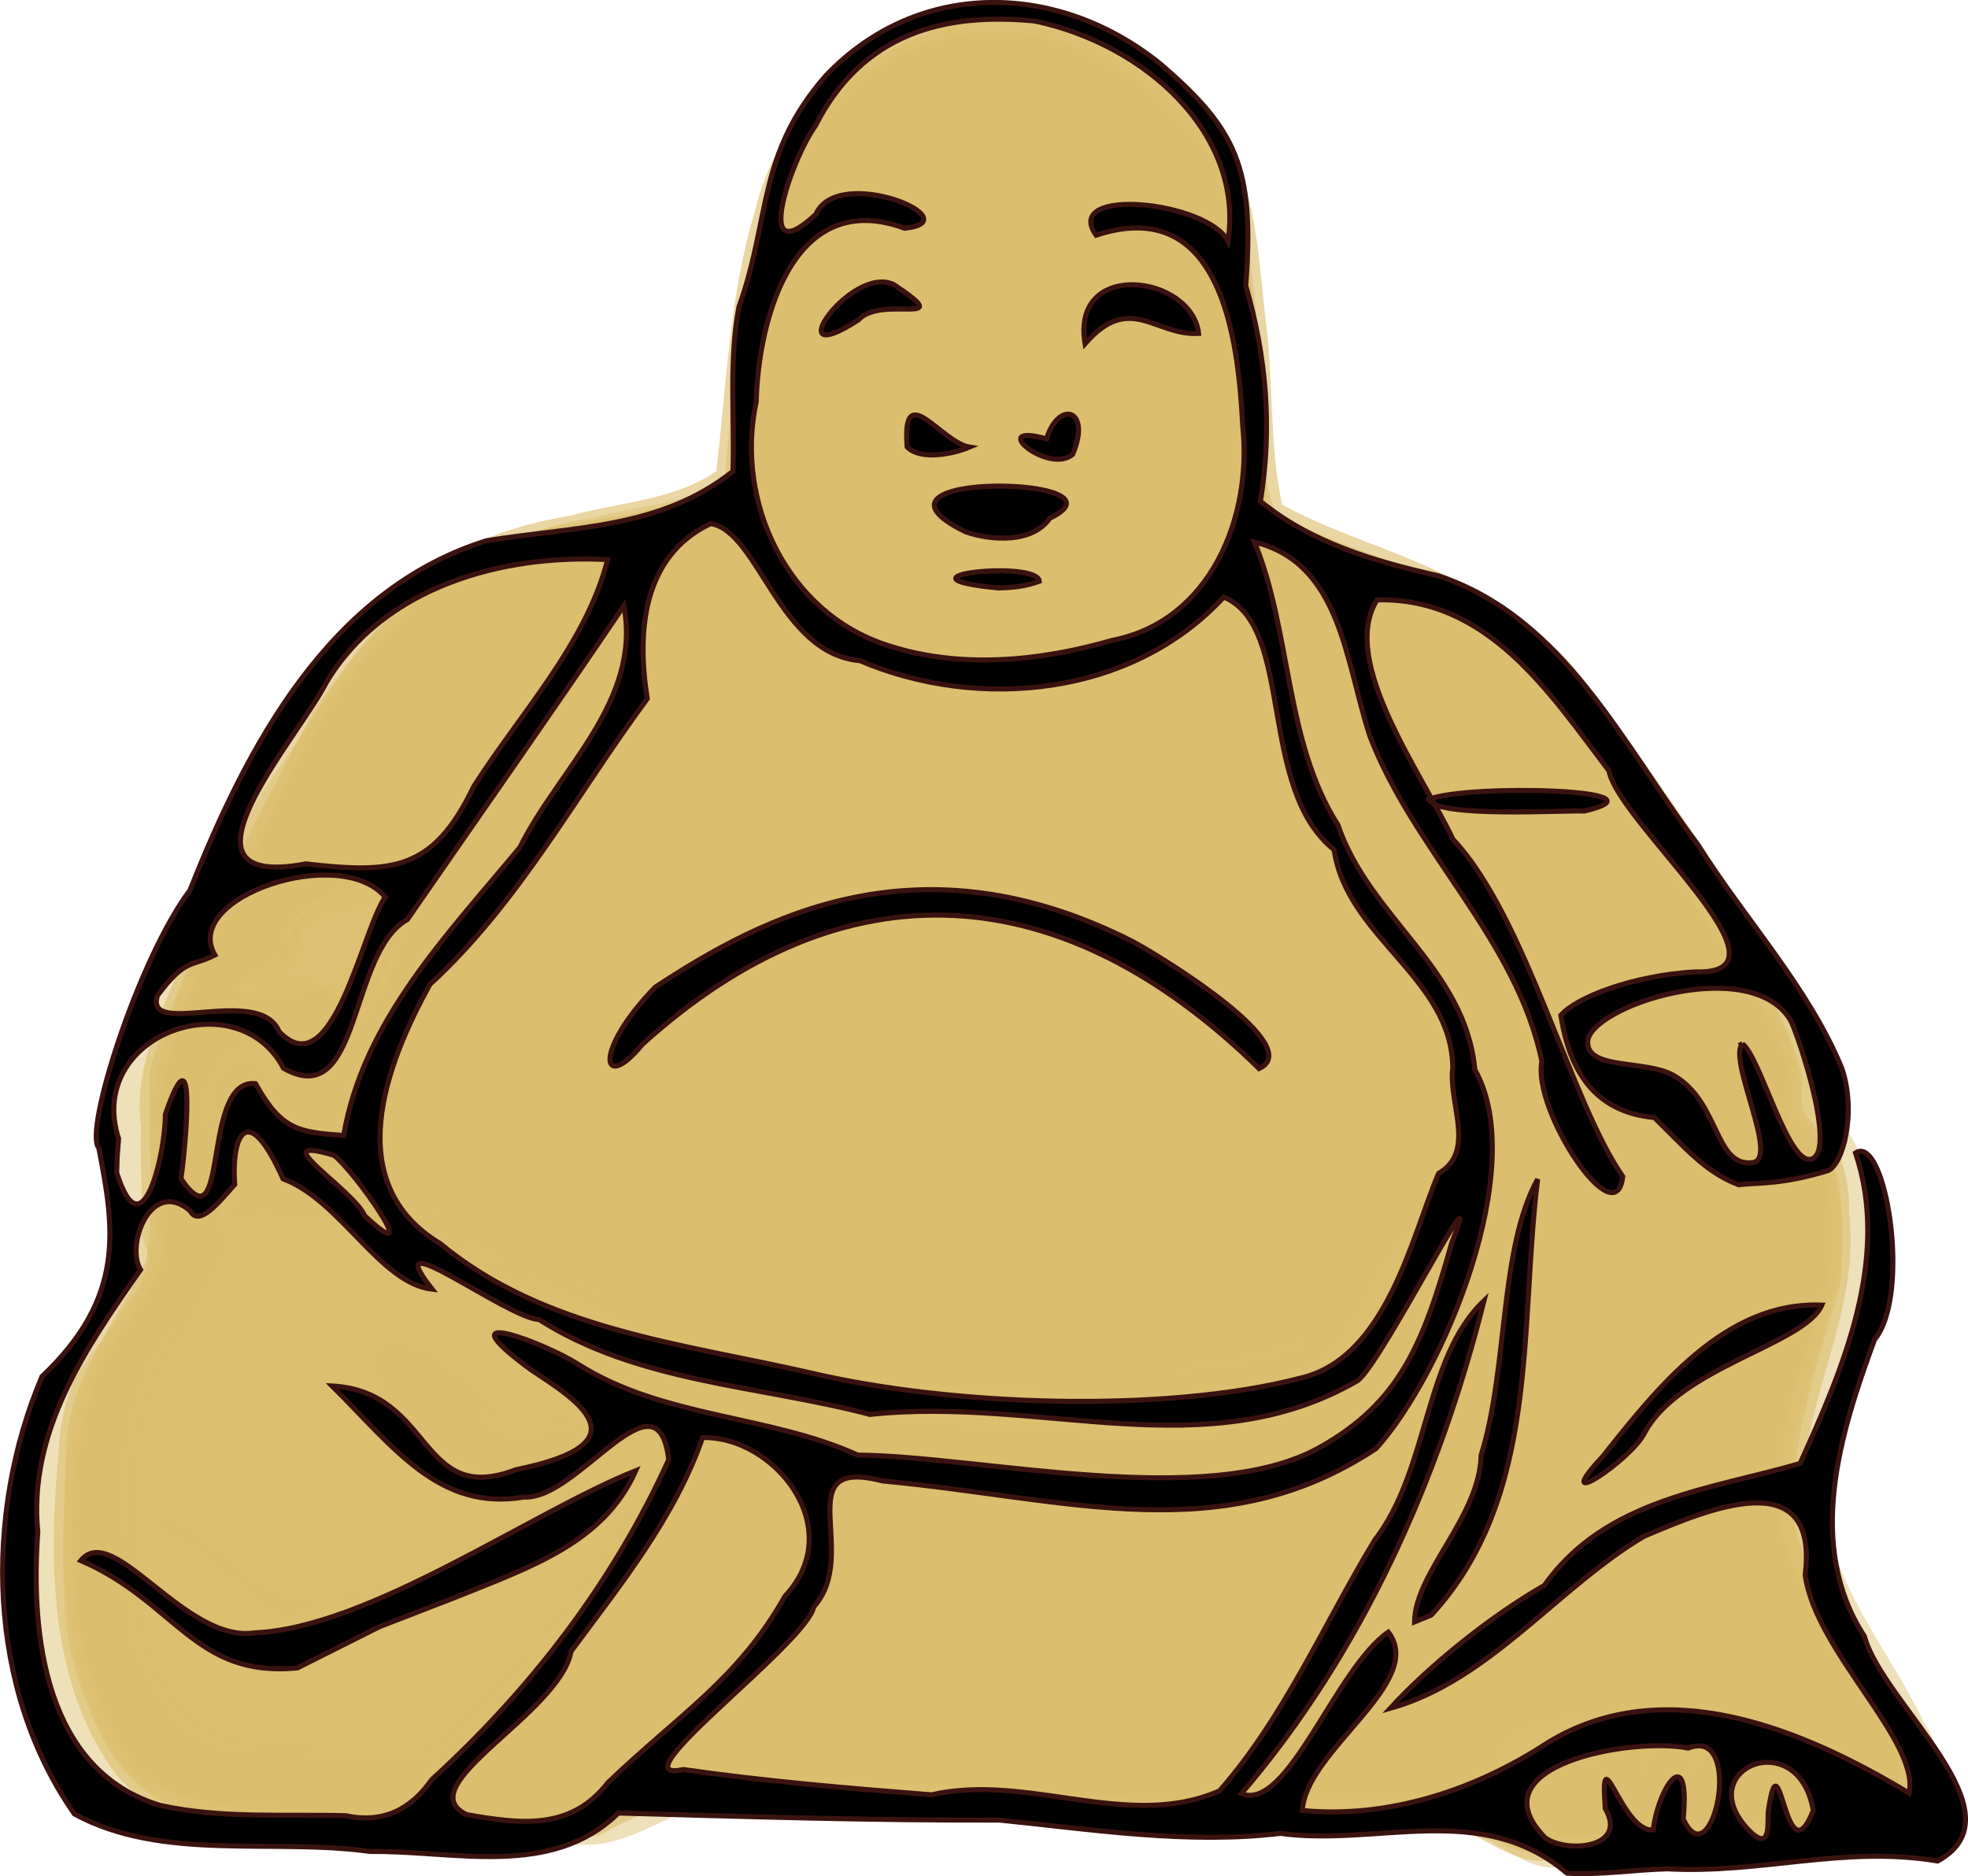<?xml version="1.0" encoding="UTF-8"?>
<svg version="1.1" viewBox="0 0 390.11 371.88" xmlns="http://www.w3.org/2000/svg">
 <g transform="translate(-176.42 -133.36)">
  <g transform="matrix(3.577 0 0 3.699 -384.65 -1201.8)" fill="#dcbf6e">
   <path d="m211.7 363.27c3.035-0.054 6.147 1.042 8.75 3.156 3.85 3.316 4.778 5.303 4.312 11.312 1.056 3.662 1.36 7.231 0.75 11 2.61 2.137 5.859 3.05 9.094 3.781 6.462 2.154 9.42 8.661 13.25 13.75 2.394 3.804 5.67 7.31 7.344 11.406 0.766 2.222 0.067 4.974-0.75 5.219-2.271 0.681-3.331 0.6-4.531 0.719-1.708-0.659-2.678-1.873-4.281-3.438-3.041-0.282-4.329-2.366-4.781-5.219 0.773-0.904 3.646-2.032 6.844-2.219 5.578 0.195-3.91-7.596-4.406-10.25-2.998-3.942-6.152-8.868-11.812-8.719-1.597 2.552 0.911 6.789 2.781 10.156 2.349-0.749 12.306-0.451 7.781 0.625-0.801-0.053-6.288 0.274-7.625-0.375 0.352 0.637 0.677 1.264 0.938 1.812 3.726 3.946 5.958 13.31 8.656 17.188-0.341 3.1-4.626-3.363-4.125-5.844-1.289-6.253-6.532-10.733-8.781-16.625-1.249-3.808-1.454-8.832-5.875-9.906 1.873 4.498 1.531 10.193 4.25 14.438 1.605 4.749 6.523 7.313 7 12.5 2.805 4.937-1.635 15.549-5.062 19.344-7.87 5.207-15.639 2.548-25.156 1.656-4.922-1.259-1.096 3.69-3.531 6.406-0.392 1.897-10.268 9.097-6.656 8.312 4.171 0.601 8.437 0.948 12.656 1.281 4.906-1.13 10.073 1.865 14.719-0.188 3.305-3.76 5.317-8.537 7.906-12.812 2.78-3.576 2.533-9.325 5.594-12.219-2.285 9.079-6.257 17.998-12.406 25.156 2.365 0.962 4.811-6.401 7.5-8.25 1.963 2.553-4.196 6.048-4.375 9.125 4.391 0.425 8.839-1.067 12.5-3.469 5.977-3.675 13.07-0.685 18.469 2.562 0.574-2.642-4.795-7.23-5.312-11.125 0.707-5.779-4.958-3.353-8.219-1.969-4.404 2.608-7.907 7.367-12.969 8.781 1.913-2.096 5.052-4.666 7.875-6.281 3.126-4.435 8.599-4.904 13.062-6.219 2.202-4.857 4.604-10.479 2.812-15.844 1.533-0.993 2.871 7.224 0.969 9.531-1.757 4.766-3.534 10.468-0.5 15.125 0.922 3.444 8.14 9.028 3.719 11.469-4.779-0.803-9.002 0.673-13.812 0.406-1.695 0.05-3.401 0.319-5.094 0.219-4.378-3.724-9.628-1.352-14.625-2.031-4.748 0.563-9.555-0.206-14.312-0.688-6.474 0.024-13.042-0.165-19.469-0.344-3.426 3.344-8.357 1.911-12.656 1.969-4.954-0.696-10.594 0.503-15.094-1.938-4.476-6.373-4.639-15.277-1.656-22.312 4.332-4.096 3.682-7.62 2.906-11.656-0.779-0.831 2.001-9.674 4.625-13.156 2.896-7.305 7.097-15.327 15.156-17.844 4.484-0.732 8.846-0.58 12.562-3.531 0.089-2.794-0.209-5.617 0.312-8.375 1.621-4.51 0.897-7.801 4.406-11.812 2.362-2.486 5.34-3.696 8.375-3.75zm22.719 40.906c-0.047-0.084-0.109-0.164-0.156-0.25-0.045 0.014-0.117 0.016-0.156 0.031 0.036 0.094 0.169 0.149 0.312 0.219zm-22.125-40.031c-3.902-0.031-7.357 1.284-9.469 5.438-1.269 1.777-3.234 7.557 0.031 4.5 1.146-2.577 8 0.345 4.531 0.719-5.674-2.098-7.486 4.591-7.594 8.844-1.107 5.107 1.577 10.799 6.688 12.438 3.701 1.221 7.813 0.818 11.5-0.25 5.022-0.977 7.146-6.313 6.656-10.938-0.226-4.466-1.104-11.858-7.5-9.75-1.77-2.509 5.733-1.704 6.75 0.344 0.841-5.495-4.27-10.084-9.906-11.25-0.572-0.055-1.13-0.089-1.688-0.094zm-6.344 13.406c0.306-0.045 0.603-0.01 0.875 0.125 3.333 2.227-0.637 0.503-1.812 1.812-3.705 2.402-1.206-1.623 0.938-1.938zm13.125 0.125c1.496 0.037 3.137 1.005 3.312 2.5-2.228 0.134-3.511-2.102-5.812 0.531-0.365-2.164 1.004-3.068 2.5-3.031zm-3.281 6.594c0.45 0.058 0.695 0.787 0.156 2.062-1.237 1.066-4.468-1.651-1.344-0.781 0.229-0.749 0.631-1.16 0.969-1.25 0.07-0.019 0.154-0.04 0.219-0.031zm-7.969 0.062c0.603-0.155 1.856 1.468 2.844 1.625-0.82 0.348-2.461 0.703-3.156 0-0.088-1.113 0.038-1.555 0.312-1.625zm4.094 3.625c2.437-0.051 5.128 0.576 2.875 1.656-0.895 1.299-3.046 1.131-4.312 0.688-3.198-1.566-0.999-2.292 1.438-2.344zm-14.438 1.906c-3.512 1.669-3.782 5.593-3.25 8.938-3.634 4.911-6.546 10.425-11.094 14.594-2.248 4.084-4.601 10.125 0.531 13.219 5.29 4.389 12.379 5.118 18.844 6.594 7.209 1.71 18.088 2.059 25 0.281 4.481-0.981 5.739-7.335 7.094-10.469 1.936-1.121 0.513-3.601 0.75-5.375-0.029-4.604-5.406-6.629-6.062-11.125-3.937-3.132-1.998-11.417-5.625-12.906-4.64 5.045-12.49 5.846-18.594 3.25-4.132-0.36-5.141-6.614-7.594-7zm-6.281 1.812c-0.346 1e-3 -0.688 0.018-1.031 0.031-4.803 0.193-9.756 2.012-12.312 6.312-1.423 2.813-8.433 10.6-1.031 9.219 4.421 0.502 6.491 0.389 8.562-3.938 2.386-3.74 5.74-7.279 6.844-11.594-0.336-0.018-0.685-0.032-1.031-0.031zm20.781 0.594c1.087-0.022 2.213 0.145 2.25 0.562-0.664 0.254-1.357 0.327-2.062 0.344-3.674-0.361-2-0.87-0.188-0.906zm-18.938 1.781c-3.628 5.368-7.376 10.698-11.062 16.031-3.025 1.692-2.334 9.858-6.312 7.594-2.34-4.473-10.112-1.748-8.406 3.594l-0.094 0.938v0.781c1.328 4.273 2.491-1.133 2.469-2.969 1.63-4.758 1.05 1.668 0.812 3.281 2.496 3.647 0.977-5.134 3.781-4.844 1.321 2.368 2.175 2.487 4.5 2.656 0.986-5.849 5.34-10.295 9-14.719 1.979-3.995 6.228-7.461 5.312-12.344zm-15.531 13.75c-3.029 0.115-6.531 2.053-5.344 4.094-1.147 0.603-1.49 0.108-2.938 2.062-0.666 2.192 5.202-0.562 6.219 1.844 2.74 2.905 4.213-5.181 5.406-6.875-0.702-0.852-1.967-1.177-3.344-1.125zm30.438 0.781c3.293-0.131 6.975 0.556 11.062 2.625 1.698 0.914 8.872 5.368 6.438 6.469-10.008-9.8-21.096-10.608-31.469-1.219-2.049 2.514-2.566 0.38 0.656-2.938 3.402-2.235 7.824-4.718 13.312-4.938zm40.5 5c-2.946 0.108-6.22 1.601-6.219 2.75 2e-3 1.414 2.933 0.9 4.344 1.688 2.382 1.33 2.103 4.696 4.062 4.469 1.411-0.164-1.289-5.233-0.531-6.062 0.93 0.676 2.411 6.454 3.625 5.844 1.134-0.57-0.668-6.023-1.125-7-0.742-1.312-2.389-1.752-4.156-1.688zm-74.625 7.344c-0.534 0.049-0.754 1.249-0.656 2.688-0.787 0.873-1.787 2.171-2.25 1.312-1.985-1.701-3.307 1.762-2.531 3.031-2.784 3.969-5.757 8.257-5.25 13.375-0.381 5.215 0.358 12.159 6.25 13.938 3.102 0.686 6.311 0.448 9.469 0.531 1.877 0.401 3.295-0.296 4.375-1.844 5.054-4.604 9.263-10.067 12.094-16.312-0.565-4.777-4.652 2.078-7.375 1.906-4.351 0.739-6.644-2.55-9.812-5.688 5.198 0.286 4.397 6.194 9.375 4.281 6.767-1.37 3.021-3.601 0.781-5.094-4.731-3.475 0.874-1.279 2.375-0.312 4.351 2.779 9.73 2.584 14.312 4.656 6.308 0.062 17.773 2.822 23.531-0.344 4.158-2.316 5.321-5.321 6.781-10.5 1.945-4.848-3.597 6.188-4.812 7.062-7.742 4.481-16.089 0.788-24.875 1.719-5.652-1.484-11.848-1.621-16.906-4.844-1.609-0.05-8.354-5.21-5.438-1.531-2.669-0.3-4.677-4.555-7.625-5.656-0.791-1.769-1.397-2.413-1.812-2.375zm3.125 0.938c-0.817 0.148 2.415 2.255 2.875 3.344 3.186 2.977-0.524-2.321-1.562-3.094-0.702-0.21-1.124-0.284-1.312-0.25zm62.719 1.469c-0.946 7.547 0.14 16.192-5.438 22.25l-0.844 0.344c0.019-2.508 3.338-5.361 3.406-8.5 1.383-4.429 0.907-10.548 2.875-14.094zm13.594 6.406c0.297-0.022 0.598-0.013 0.906 0-0.894 2.025-7.282 3.17-9.062 6.594-0.741 1.388-4.925 4.144-2.125 1.156 2.589-3.255 5.823-7.42 10.281-7.75zm-56.219 6.781c-1.418 4.08-4.147 7.478-6.688 10.906-0.583 3.183-8.377 6.888-5.344 8.344 2.708 0.464 5.303 0.811 7.219-1.656 3.576-3.436 6.647-5.258 9.031-9.5 3.25-3.453-0.542-8.178-4.219-8.094zm-3.406 1.688c-1.631 3.67-5.332 4.913-9.188 6.469l-3.875 1.5-4.188 2.094c-5.259 0.507-6.215-3.374-11.062-5.469 1.661-2.045 5.346 4.268 8.906 3.688 5.806-0.251 14.149-6.19 19.406-8.281zm52.406 14.031c-3.436-0.056-9.172 1.446-6 4.688 1.067 0.801 4.278 0.581 3.094-1.469-0.302-3.973 0.817 1.23 2.438 1.062 0.248-2.172 1.898-4.524 1.531-0.531 1.494 3.202 3.169-4.769 0.25-3.625-0.364-0.071-0.822-0.117-1.312-0.125zm5.531 0.844c-1.539-0.135-2.998 1.492-1.156 3.438 1.27 1.318 0.941-0.61 1.031-1 0.601-4.089 0.835 3.669 2.281 0.031-0.282-1.657-1.233-2.388-2.156-2.469z" opacity=".639"/>
   <path d="m208.77 433.82c-2.849-0.331-7.904-1.249-11.234-2.039-11.027-2.619-16.466-6.035-16.466-10.343 0-3.031 1.673-7.136 3.857-9.46 0.913-0.972 3.442-4.267 5.619-7.322 3.155-4.427 3.959-6.106 3.959-8.269 0-1.823 0.541-3.344 1.647-4.629l1.647-1.915 2.348 3.27c1.932 2.69 3.007 3.462 6.063 4.35 6.18 1.796 12.5 0.949 15.905-2.132 1.846-1.67 3.185-0.472 3.802 3.402 0.6 3.766 3.342 9.617 6.361 13.572 2.486 3.257 3.704 8.048 2.567 10.099-0.378 0.682-1.483 2.99-2.456 5.13-0.973 2.139-2.405 4.282-3.183 4.762-1.213 0.749-12.485 2.462-14.549 2.211-0.389-0.047-3.038-0.357-5.888-0.688zm-12.986-18.275c6.72-5.378 14.759-6.583 21.486-3.22 2.063 1.032 4.565 2.648 5.558 3.592 1.924 1.829 3.805 2.3 3.326 0.833-0.52-1.59-7.177-6.156-10.677-7.323-8.24-2.748-23.093 2.06-23.093 7.475 0 1.131 0.58 0.9 3.4-1.357z" opacity=".639"/>
   <path d="m174 405.79c-8.9e-4 -0.681 1.444-3.355 3.212-5.944 3.496-5.121 6.247-6.925 11.452-7.512l3.052-0.344-0.759 1.996c-0.883 2.322-6.752 10.864-8.353 12.158-0.602 0.486-2.784 0.884-4.848 0.884-3.103 0-3.754-0.215-3.756-1.237z" opacity=".639"/>
   <path d="m174.94 406.75c-1.35-0.39-1.165-1.194 1.145-4.97 3.007-4.916 5.666-7.48 8.917-8.598 1.214-0.417 6.382-1.229 6.578-1.033 0.178 0.178-1.65 3.719-3.099 6.005-2.333 3.681-5.51 7.775-6.28 8.093-1.708 0.706-5.62 0.976-7.262 0.502z" opacity=".639"/>
   <path d="m190.62 391.18c-5.24 0.055-10.84 2.206-13.509 6.971-1.519 2.546-3.641 4.988-4.084 7.998-0.104 1.697 1.923 1.737 3.125 1.713 2.855-0.01 6.58 0.575 8.422-2.189 0.458-0.904 1.765-1.849 1.227-2.945-1.355-0.536-1.925 1.456-2.82 2.141-1.839 1.95-4.879 1.445-7.289 1.484-0.722 0.063-1.377-0.374-0.875-1.109 2.089-4.362 4.964-8.848 9.352-11.133 2.144-0.817 4.383-1.346 6.68-1.406-0.454 1.446-1.76 2.736-1.656 4.289 1.121 1.024 1.737-0.965 2.211-1.719 0.372-1.238 1.673-2.553 1.156-3.875-0.548-0.399-1.307-0.166-1.938-0.219z" opacity=".639"/>
   <path d="m211.39 362.78c-5.62 0.147-10.598 4.654-11.561 10.154-1.215 4.053-1.935 8.277-1.837 12.54 0.301 1.198-0.333 1.893-1.359 2.321-4.663 2.429-10.5 1.237-14.898 4.391-5.865 3.728-8.808 10.312-11.581 16.395-2.184 3.821-3.954 8.004-4.505 12.394 0.406 3.098 1.181 6.525-0.578 9.367-1.315 1.811-2.808 3.571-3.282 5.833-1.567 6.364-1.333 13.644 2.43 19.221 2.182 2.481 5.833 2.133 8.82 2.455 5.225 0.112 10.47 0.721 15.688 0.404 1.652-0.243 3.085-1.284 4.476-2.003 9.161 0.146 18.326 0.335 27.461 1.051 5.635 0.239 11.335-0.152 16.929 0.091 1.677 0.625 3.06 2.073 4.993 1.828 5.698 0.115 11.355-0.82 17.055-0.749 2.16 0.093 2.98-2.68 1.922-4.273-2.123-4.169-5.719-7.817-6.227-12.641-0.34-4.37 1.917-8.331 2.867-12.477-0.028-2.513 0.331-5.504-1.555-7.469-0.865-0.105-0.839-0.27-0.672-1.18 0.368-3.741-2.481-6.676-4.265-9.652-3.55-4.952-6.721-10.232-10.834-14.744-2.49-2.723-6.002-4.143-9.49-4.988-1.841-0.622-3.638-1.419-5.208-2.577 0.15-3.38 0.107-6.814-0.622-10.084-0.17-3.428 0.134-7.351-2.417-10.048-2.917-3.384-7.181-5.805-11.75-5.562zm0.539 1.938c5.25 0.07 10.89 3.829 11.484 9.352-0.094 0.404-1.078-0.535-1.562-0.492-1.65-0.341-3.756-0.958-5.203 0.172-0.901 0.86 0.192 2.064 1.242 1.766 1.552-0.255 3.34-0.06 4.211 1.438 2.024 3.29 2.022 7.382 1.789 11.125-0.268 3.797-3.486 6.923-7.181 7.479-3.289 0.703-6.886 0.929-10.1-0.08-4.157-1.46-6.805-5.92-6.317-10.25 0.258-3.397 0.327-7.591 3.388-9.742 1.526-1.181 3.567 0.452 5.062-0.672 0.619-1.329-1.415-1.817-2.32-2.156-1.749-0.65-3.467 0.261-4.641 1.523 0.384-2.738 1.9-5.294 3.844-7.242 1.703-1.466 4.032-2.232 6.305-2.219zm14.414 27.211c2.92 1.735 3 5.508 4.117 8.359 1.951 6.077 7.265 10.534 8.695 16.805 0.435 2.765 1.453 5.962 4.062 7.367 1.395 0.397 1.555-1.534 0.844-2.328-0.33-0.73-1.022-1.806-1.117-2.344 1.224 0.708 2.654 0.919 3.578 2.102 1.373 1.499 3.341 2.693 5.443 2.073 1.223-0.071 2.874-0.602 3.503-1.331 0.993 4.129-0.078 8.417-1.773 12.227-0.545 1.101-0.704 2.759-2.269 2.779-3.993 1.143-8.353 2.086-11.263 5.314-2.52 2.179-5.545 3.892-7.772 6.329 0.707-0.99 0.939-3.109-0.484-3.406-0.501 0.077-1.92 2.087-1.258 1.016 2.916-5.21 5.255-10.836 6.594-16.664 0.065-0.565-0.697-0.809-0.969-0.711 1.97-4.657 2.108-10.075-0.066-14.691-1.88-3.888-5.134-6.897-6.764-10.911-1.821-3.802-2.005-8.098-3.264-12.085zm-35.609 0.82c-0.487 1.5-1.559 2.733-2.078 4.188 0.571 0.872-0.795 1.456-1.108 2.249-0.929 1.363-1.856 2.691-3.103 3.712-1.07 1.713-2.644 3.415-4.826 3.32-1.555 0.058-3.46 0.449-4.869-0.28 0.979-3.075 3.041-5.724 4.984-8.273 2.102-2.574 5.124-4.244 8.453-4.547 0.842-0.146 1.708-0.301 2.547-0.367zm41.961 1.711c4.612 0.649 7.482 4.793 10 8.297 1.004 1.058-0.959 0.131-1.547 0.336-2.18-0.12-4.498-0.09-6.602 0.102-1.222-2.466-2.979-4.978-2.938-7.828 0.138-0.687 0.132-1.265 1.086-0.906zm-40.273 1.719c-0.336 3.142-2.664 5.597-4.218 8.242-3.466 5.182-8.447 9.669-9.915 15.961-1.652 0.27-2.854-1.094-3.766-2.258-1.411-0.808-2.229 1.231-2.469 2.289-0.333 0.909-0.377 2.318-0.844 2.938-0.418-1.655 0.466-3.544-0.258-5.102-1.375-0.634-1.879 1.541-1.977 2.508-0.266 0.927-0.248 2.393-0.828 3.039-0.466-1.648-0.706-3.586-0.273-5.289 1.074-2.318 4.579-3.363 6.445-1.445 1 0.824 2.485 2.354 3.766 1.078 2.222-2.105 2.097-5.657 4.278-7.807 3.483-4.725 6.742-9.602 10.082-14.435l-0.021 0.249zm51.172 8.008c1.525 2.642 4.211 4.633 5.172 7.562-0.179 0.611-1.355 0.315-1.844 0.531-2.159 0.282-4.758 0.796-6.297 2.203-1.289-3.341-3.004-6.487-5.055-9.422 2.533-0.154 5.233 0.52 7.672-0.312 0.191-0.12 0.334-0.366 0.352-0.562zm-66.555 3.836c0.994-0.32 1.266 0.543 2.164 0.617 0.93-0.065 0.873 0.702 0.531 1.305-0.882 1.891-1.303 4.153-2.773 5.688-0.774 0.57-1.29-0.963-2.086-1.102-1.567-0.548-3.551-0.124-4.961-0.43 0.643-1.286 3.028-1.326 2.648-3.109 0.646-1.486 2.404-2.277 3.93-2.461 0.257-0.107 0.24-0.643 0.547-0.508zm71.656 6.258c1.594-0.311 3.336 0.546 3.695 2.203 0.528 1.522 0.974 3.162 0.945 4.742-1.097-1.523-1.477-3.637-2.93-4.852-1.402-0.105-0.684 1.823-0.541 2.651 0.169 0.913 0.571 2.036 0.518 2.865-1.683-1.458-2.142-4.387-4.719-4.734-0.848-0.268-2.178-0.206-2.742-0.82 1.399-1.615 3.76-1.941 5.773-2.055zm-74.844 6.977v-0.25zm0 0.117c0.088-0.488 0.072-0.326 0 0zm0.039 0.07c0.12-0.477 0.118-0.407 0 0zm0.039 0.023c0.154-0.437 0.182-0.409 0 0zm0.055 0.055c0.18-0.443 0.221-0.418 0 0zm-0.062 0.203c0.414-0.39 0.662-0.762 0 0zm0.07 0.07c0.498-0.449 0.627-0.657 0 0zm0.078 0.07c0.478-0.391 0.688-0.658 0 0zm0.078 0.078c0.487-0.312 0.571-0.511 0 0zm0.086 0.102c0.577-0.414 0.66-0.518 0 0zm-0.344-0.344c0.351-0.485 0.604-0.835 0 0zm3.547 0.047c-0.789 0.414-0.363-0.116-0.422 0.734 0.784 0.11 0.49 0.174 1.109 0.359 0.539 0.67-0.097 0.15 0.672 0.695 0.613 0.826 1.255 1.65 1.742 2.555 0.538-0.237 0.447-0.039 0.516-0.219 0.274-0.191-0.113-0.726-0.617-1.031-0.469-0.464-1.524-1.508-1.342-1.532-0.32-0.18-0.587-0.566-0.553-0.635-0.289 0.033-0.021-0.281-0.487-0.247 0.122-0.216-0.112 0.015-0.555-0.656 0.017-0.052-0.053-0.064-0.062-0.023zm-3.57-0.016 0.016-0.039zm0.453 0.438c0.594-0.404 0.676-0.504 0 0zm0.094 0.133c0.64-0.431 0.644-0.459 0 0zm0.094 0.125c0.474-0.239 0.88-0.576 0 0zm1.242 1.547c0.461-0.469 0.589-0.699 0 0zm0.398 0.258c0.019 0.418 0.681-1.336 0 0zm0.102 0.047c0.336-0.46 0.508-0.875 0 0zm0.078 0.047c0.228-0.267 0.709-1.083 0 0zm0.094 0.062c0.864-1.046-0.107 0.118 0 0zm0.273 0.219c0.5-0.618 0.473-0.604 0 0zm0.328 0.258c0.468-0.509 0.555-0.675 0 0zm0.781 0.672c0.52-0.539 0.539-0.607 0 0zm-7.977-0.383c0.78 0.159 1.558 0.945 2.383 0.211 1.158-0.567-2.251-0.081-2.383-0.211zm-0.047 8e-3 0.039-8e-3zm-0.086 0.016 0.078-0.016zm-0.07 0.023 0.039-0.016zm65.891 0.422c-1.036-0.218-0.667 1.319-1.123 1.926-1.003 3.303-2.451 6.824-5.611 8.582-4.191 2.568-9.337 1.587-14.008 1.516-4.805-0.283-9.623-0.702-14.211-2.25-3.859-0.829-7.61-2.012-11.136-3.826-1.018-0.283-2.596-1.588-3.403-0.393 0.05 1.453 1.895 2.022 2.797 2.938 0.6 0.616 1.934 1.188 1.875 2.141-1.413 1.049-3.35 1.441-5.094 1.602-2.129-0.281-2.886-2.818-4.742-3.68-0.757-0.462-2.502-1.418-2.828-0.062 0.745 1.845 2.671 2.973 4.087 4.303 2.439 2.044 6.453 2.464 8.928 0.254 1.086-0.602 2.08-1.962 3.375-1.956 0.762 1.388-0.892 2.745-1.312 4-3.11 5.5-7.389 10.358-12.156 14.445-3.786 0.271-7.644-0.084-11.398-0.453-4.029-1.256-5.803-5.737-5.745-9.632-0.102-3.915-0.385-8.075 1.776-11.54 0.859-2.177 3.003-3.833 3.211-6.258-0.094-0.877 0.187-2.143 1.391-1.687 21.776 0.01 43.552 0.021 65.328 0.031zm-56.844 0.719c0.532-0.542 0.542-0.583 0 0zm4.219 1.57c-0.297-5e-3 -0.244-0.077-0.102 0.586 0.528 0.209 1.261 0.446 0.68-0.352-8e-3 0.087-0.219-0.625-0.578-0.234zm-2.141 0.336c0.511-0.56 0.523-0.604 0 0zm3.242 0.688c0.318-0.655 0.332-0.764 0 0zm0.984 0.445c0.337-0.647 0.352-0.753 0 0zm1.992 0.969c0.36-0.703 0.341-0.693 0 0zm3.406 1.617c0.332-0.714 0.312-0.704 0 0zm2.516 0.992c0.263-0.67 0.271-0.791 0 0zm2.242 0.68c0.214-0.751 0.198-0.746 0 0zm35.633 0.336c-0.348-0.488-0.644-0.743 0 0zm-28.039 1.289c0.154-0.765 0.14-0.767 0 0zm30.797-0.086c-1.363 4.995-4.465 9.203-6.898 13.719-1.313 1.888-2.254 4.511-4.547 5.477-4.383 0.849-8.762-0.841-13.18-0.32-4.221-0.158-8.422-0.587-12.594-1.188 2.419-2.913 5.819-5.106 7.539-8.539 0.505-1.636 0.205-3.43 0.617-5.062 7.325 0.275 14.856 2.546 22.155 0.619 2.769-0.829 5.592-2.195 6.97-4.877zm-24.102 0.672c0.037-0.742 9e-3 -0.817 0 0zm0.797 0.016c0.038-0.773 0.024-0.782 0 0zm2.797 0.109c0.048-0.773 0.034-0.781 0 0zm0.969 0.055c0.057-0.773 0.043-0.781 0 0zm0.938 0.062c0.067-0.773 0.053-0.78 0 0zm-17.062 1.062c2.905 0.57 5.284 4.38 3.111 6.896-2.734 4.137-6.618 7.435-10.314 10.675-1.543 1.074-3.678 0.657-5.422 0.438-0.666-0.141 0.306-0.952 0.43-1.242 2.076-2.374 4.524-4.463 6.016-7.28 2.184-2.894 4.053-6.05 5.726-9.243 0.113-0.138 0.253-0.302 0.453-0.242zm53.219 3.398c1.407-0.211 1.858 1.44 1.688 2.523 0.438 3.971 3.835 6.839 5.133 10.477-3.695-1.993-7.729-3.904-12.055-3.517-1.667-0.108-3.329-0.09-4.724 0.964-3.666 1.775-7.337 4.092-11.573 3.959-1.183 0.3-1.286-0.194-0.531-1.023 0.877-1.371 1.984-2.573 2.898-3.914 0.339 1.403 2.12 0.146 2.953-0.234 5.186-2.73 8.882-8.233 14.945-9.172 0.42-0.064 0.842-0.056 1.266-0.062zm-5.406 12.352c0.744 0.183 2.088-0.337 2.562 0.367 0.1 0.847 0.122 2.112-0.367 2.688-0.251-0.878 0.161-2.646-1.25-2.578-0.989 0.279-1.101 1.748-1.516 2.25-0.847-0.655-1.134-2.536-2.406-2.219-0.623 0.903 0.268 2.16-0.109 3.102-0.982 0.261-2.379 0.383-2.664-0.883-0.675-1.184 1.117-1.825 1.93-2.125 1.23-0.403 2.525-0.57 3.82-0.602zm5.672 0.742c0.927 0.158 0.193 0.094-0.18 0.648-0.057 0.891-0.318 2.282-0.789 0.93-0.326-0.7 0.16-1.618 0.969-1.578zm0.883 0.383c0.398 0.275 0.921 1.118 0.727 1.5-0.258-0.448-0.501-1.374-0.727-1.5z" opacity=".639"/>
   <path d="m192.49 393.63c-3.818 5.402-7.385 11.025-11.414 16.227-1.95 2.089-1.989 5.358-3.906 7.43-0.839 0.333-1.512-1.012-2.195-1.352-3.139-2.865-9.204 0.072-8.555 4.391 0.212 1.509-0.175 3.576 1.188 4.609 1.337 0.828 2.077-1.253 2.273-1.914-0.21 1.392 1.981 2.606 2.516 0.969 0.633-1.539 0.591-3.338 1.508-4.75 1.005 1.679 3.325 3.071 5.211 2.094 0.932-1.629 1.09-3.62 2.186-5.21 2.993-5.114 7.322-9.329 10.233-14.514 1.477-2.109 2.547-4.603 2.112-7.228 0.107-0.686-0.558-1.349-1.156-0.752zm-2.477 6.836c-2.347 3.848-5.163 7.393-7.773 11.055 2.541-3.681 5.336-7.509 7.773-11.055zm-18.227 16.219c0.713-0.024 1.544 0.309 2 0.719-1.167 0.132-1.736 1.393-2.102 2.367 0.163-1.085-0.574-2.497-1.836-2-1.254 0.653-1.171 2.365-1.547 3.547-0.22-1.669 0.214-3.673 2.023-4.266 0.457-0.217 0.951-0.357 1.461-0.367zm6.375 2.102c-0.106 0.671-0.406 1.427-1.102 0.82-0.456-0.24-1.425-0.885-0.461-0.5 0.53 0.311 1.5-0.384 1.562-0.32z" opacity=".639"/>
   <path d="m211.3 364.23c-4.629 0.048-8.383 3.822-9.609 8.07-0.318 0.815-1.001 2.832 0.562 2.312 1.417-1.86 4.287-1.962 5.906-0.383 0.149 0.45-0.996 0.339-1.312 0.367-1.775-0.383-3.692 0.111-4.766 1.656-2.185 2.836-2.236 6.683-2.32 10.117 0.076 4.655 3.438 9.222 8.156 9.984 3.887 0.538 8.056 0.346 11.695-1.211 3.08-1.6 5.126-4.987 4.828-8.484 0.107-3.678 4e-3 -7.898-2.554-10.797-1.3-1.306-3.317-0.668-4.836-1.195-0.209-0.866 1.288-1.003 1.883-1 1.472 0.127 2.899 0.565 4.312 0.93 1.362-0.405 0.308-2.123 0.07-3.008-1.96-4.636-7.052-7.542-12.016-7.359zm-5.188 13.922c0.488 0.1 0.927 0.339 0.133 0.305-0.655 0.036-1.545 0.5-1.914 0.703 0.491-0.468 1.102-0.906 1.781-1.008zm12.859 0.156c0.942-0.086 2.083 0.613 2.469 1.211-1.272-0.639-3.201-0.751-4.18-0.188 0.301-0.652 1.014-1.011 1.711-1.023zm-10.867 6.758c0.587 0.31 1.252 0.745 0.156 0.523-0.389 0.16-0.272-0.547-0.156-0.523zm7.555-0.023c0.079 0.511-0.259 1.103-0.766 0.82 0.357-0.168 0.513-0.558 0.766-0.82zm-3.914 3.594c0.913 0.05 2.397-0.083 3.016 0.344-1.309 1.423-3.851 1.225-5.133-8e-3 0.651-0.295 1.412-0.302 2.117-0.336z" opacity=".639"/>
   <path d="m225.94 391.61c-0.43 1.592 0.626 3.252 0.766 4.86 0.836 4.067 1.989 8.132 4.429 11.554 2.596 3.946 5.826 7.923 6.014 12.843 0.322 2.953-0.539 5.806-1.357 8.587-0.093 0.784 1.204 0.458 0.672 1.281-1.253 5.31-3.441 10.31-5.898 15.172-0.232 0.958 0.937 1.016 1.461 0.688 0.538 0.784-0.267 2.784 1.289 2.477 3.016-2.416 6.095-4.762 9.055-7.242 3.048-2.083 6.792-2.754 10.164-3.969 1.869-2.177 2.564-5.132 3.361-7.837 0.472-2.353 0.637-4.857 0.201-7.218-0.949-1.194-2.239 0.451-3.367 0.469-2.021 0.734-4.14-0.129-5.586-1.602-1.232-0.863-2.484-2.088-4.039-2.195-1.227 0.759 0.272 2.08 0.469 3.078 0.195 0.433 0.355 1.798-0.43 1.078-3.336-2.347-3.009-6.912-4.773-10.234-2.534-5.258-6.62-9.768-8.015-15.519-0.822-2.333-1.518-5.372-3.97-6.45l-0.232 0.093zm26.281 38.969c-1.575 0.997-3.285 1.769-4.82 2.828 1.368-1.279 2.947-2.455 4.82-2.828zm-13.844 1.406c-0.313 4.346-1.134 8.909-3.906 12.414 1.708-3.108 3.125-6.397 3.516-9.953 0.109-0.635 0.396-2.641 0.391-2.461z" opacity=".639"/>
   <path d="m225.84 391.37c-0.782 0.923 0.355 2.209 0.33 3.275 1.022 4.839 2.123 9.823 5.144 13.863 2.646 3.965 5.95 8.076 5.651 13.104 0.078 2.579-0.418 5.068-1.109 7.516-0.07 0.791 1.047 1.067 0.416 1.914-1.274 5.071-3.261 10.072-5.791 14.64-1.395 0.474-1.704 2.34-2.639 3.364-1.128 1.965-2.884 3.597-3.845 5.621 0.468 1.452 2.395 0.48 2.977-0.422 1.843-2.197 3.301-4.685 4.961-7 0.064-0.433 0.096-0.68 0.234-0.141 0.298 0.943-0.907 1.146-1.141 2-1.338 2.08-3.426 3.827-4.031 6.289 0.506 1.352 2.439 0.785 3.561 0.803 4.373-0.169 8.062-2.673 11.939-4.366 4.4-1.589 9.23-0.019 13.234 1.992 1.057 0.305 2.185 1.761 3.289 1.07 0.812-2.031-1.091-3.923-1.974-5.599-1.556-2.334-3.273-4.837-3.135-7.76-0.276-1.655-2.006-2.572-3.594-2.219-6.031 0.439-10.009 5.564-14.766 8.594-0.401 0.168-1.534 1.135-1.663 0.875 2.893-2.373 5.825-4.683 8.773-6.977 3.092-2.224 7.08-2.511 10.359-4.289 1.62-2.388 2.356-5.312 3.094-8.078 0.263-2.241 0.699-4.69-8e-3 -6.875-1.095-0.847-2.361 0.613-3.562 0.578-1.676 0.522-3.467 0.221-4.742-1.023-1.175-1.042-2.446-2.018-3.883-2.648 0.062-0.906-1.2-0.954-1.352-1.836-0.309-0.728-1.098-1.712-0.797-2.5 2.254-1.407 4.987-1.387 7.469-2.047 1.613-1.02 0.275-3.066-0.508-4.172-1.95-2.539-3.972-5.014-5.633-7.758-2.636-3.67-6.053-7.77-10.93-7.992-1.951-0.112-2.085 2.496-1.688 3.867 0.738 2.554 1.81 5.116 3.383 7.25 0.403 1.726 2.03 3.219 2.832 4.906 2.208 3.841 3.439 8.245 5.66 12.078 0.945 0.093 1.326 1.524 1.336 2.422-0.607 0.183-1.358-0.718-1.758-1.203-2.143-3.27-2.145-7.466-4.306-10.79-2.49-4.575-5.985-8.648-7.186-13.82-0.841-2.42-1.548-5.679-4.258-6.609l-0.24 0.071zm6.539 3.672c4.243 0.597 7.053 4.247 9.414 7.461-2.335 0.057-4.672 0.034-7.008 0.039-1.01-2.413-2.71-4.772-2.469-7.508zm11.641 10.734c1.316 1.931 3.198 3.645 3.977 5.852-2.431 0.232-5.014 0.571-7.078 1.984-1.189-2.679-2.811-5.54-4.164-7.898 2.255-0.242 4.652 0.179 6.82-0.539 0.148 0.201 0.297 0.401 0.445 0.602zm7.461 25.141c-0.941 0.563-1.896 1.056-2.859 1.562 0.93-0.697 1.903-1.345 3.031-1.664zm-14.539 8.516c-0.426 1.335-0.984 2.622-1.75 3.797 0.624-1.297 1.299-2.574 1.789-3.93zm13.773 1.742c1.545-0.265 1.412 1.646 1.664 2.656 0.693 3.134 2.769 5.67 4.266 8.422-3.353-1.639-6.962-3.073-10.773-2.719-1.808-0.037-3.673-0.22-5.189 0.978-3.53 1.741-7.195 3.964-11.218 3.858 0.788-1.134 1.631-2.5 2.68-3.297 2.057 0.31 3.756-1.425 5.414-2.388 4.163-2.76 7.867-7.184 13.156-7.511z" opacity=".639"/>
   <path d="m211.53 364.16c-3.756-0.024-7.143 2.34-8.852 5.617-0.774 1.41-1.574 3.023-1.367 4.648 1.252 0.614 2.158-1.25 3.508-1.18 1.096-0.06 2.475 0.268 3.188 1.047-1.791 0.457-4.132-0.667-5.296 1.213-2.864 2.683-2.887 6.94-3.079 10.576-0.227 5.331 4.269 10.248 9.57 10.602 3.665 0.238 7.576 3e-3 10.891-1.68 2.649-1.601 4.434-4.454 4.477-7.578 0.252-3.952 0.032-8.421-2.594-11.594-1.283-1.465-3.526-0.57-4.961-1.383 1.084-0.959 2.879-0.38 4.18-0.289 0.975 0.016 2.54 1.533 2.859 0.023-0.593-6.051-6.722-10.231-12.523-10.023zm-5.516 14.133c0.68-0.105-1.032 0.39-1 0.43 0.304-0.204 0.641-0.386 1-0.43zm12.984 0.148c0.67-0.086 1.941 0.511 1.977 0.82-1.156-0.483-2.571-0.714-3.641-8e-3 0.287-0.585 1.069-0.777 1.664-0.812zm-10.727 6.852c0.736 0.228 0.459 0.526 0 0.211 0.027-0.028-0.07-0.239 0-0.211zm7.203 0.164c0.122 0.607-1.048 0.476-0.195 0.125 0.046 0.01 0.225-0.279 0.195-0.125zm-3.641 3.305c0.933-5e-3 1.867 0.017 2.773 0.203-1.303 1.259-3.723 1.148-4.852 0 0.67-0.183 1.373-0.17 2.078-0.203z" opacity=".639"/>
   <path d="m232.37 394.58c-1.261 0.668-0.351 2.52-0.101 3.589 0.646 1.712 1.246 3.579 2.437 4.966 2.22-0.067 4.505 0.244 6.695-0.148 1.345-0.718-0.092-2.158-0.72-2.852-2.132-2.569-4.787-5.326-8.312-5.554z" opacity=".639"/>
   <path d="m242.95 404.73c-2.138 0.419-4.46 0.134-6.539 0.727-0.247 1.369 1.214 2.492 1.645 3.768 0.984 1.543 1.522 3.461 2.722 4.842 2.084-0.776 4.235-1.579 6.492-1.852 1.091 0.085 1.479-1.136 0.719-1.852-1.297-1.932-2.446-4.142-4.336-5.547-0.221-0.098-0.466-0.107-0.703-0.086z" opacity=".639"/>
   <path d="m232.59 394.49c-1.548 0.392-0.778 2.415-0.484 3.461 0.662 1.765 1.245 3.692 2.391 5.172 1.993 0.157 4.288-0.155 6.125 0.156 0.419 0.947 2.085 0.824 2.719 0.172 0.377-0.933-0.629-2.26-1.594-2.164-2.276-2.935-5.092-5.999-8.867-6.805-0.096 2e-3 -0.193-6e-3 -0.289 8e-3z" opacity=".639"/>
   <path d="m236.22 404.45c-1.087-0.202-1.584 1.048-0.758 1.711 0.293 0.559 0.924 1.018 1.414 1.039 1.32 2.223 2.138 4.861 3.953 6.719 1.257 0.255 2.405-0.853 3.672-0.977 1.241-0.602 3.077-0.104 3.969-1.266-0.153-1.896-1.836-3.305-2.783-4.864-0.879-1.019-1.579-3.025-3.248-2.105-1.419 0.058-3.138 0.533-4.336-0.227-0.625-0.052-1.256-0.065-1.883-0.031z" opacity=".639"/>
   <path d="m248.55 413.73c-2.027 0.293-4.602 0.456-5.891 2.258-0.262 1.565 1.943 1.42 2.929 1.775 2.246 0.489 2.737 3.113 4.36 4.366 1.557-0.034 0.582-2.008 0.547-2.906-0.032-0.506-0.372-1.879-0.047-1.836 0.953 0.947 1.282 2.439 2.227 3.43 1.296 0.464 1.169-1.386 0.891-2.133-0.433-1.928-0.982-4.506-3.336-4.836-0.548-0.134-1.119-0.14-1.68-0.117z" opacity=".639"/>
   <path d="m248.25 413.72c-2.086 0.183-4.752 0.46-5.852 2.508 0.088 1.465 2.222 1.176 3.195 1.656 2.272 0.464 2.638 3.322 4.453 4.383 1.488 0.109 0.799-2.006 0.641-2.844-0.075-0.622-0.429-1.617-0.328-2.039 0.418 0.776 1.592 1.668 0.898 2.477 0.382 1.168 0.946 3.161 2.516 2.961 1.365-0.627 0.669-2.538 0.68-3.711-0.087-0.637-0.184-1.731-1.039-1.68-0.398-1.672-1.55-3.682-3.382-3.809-0.594 0.033-1.188 0.065-1.782 0.098z" opacity=".639"/>
   <path d="m250.73 440.8c-4.836 0.027-8.396 3.846-12.135 6.374-1.968 1.335-3.879 3.17-6.341 3.36-1.514 0.795-2.655 2.349-3.266 3.883 1.038 1.058 2.86 0.206 4.153-0.05 3.453-0.984 6.571-2.922 9.863-4.215 3.889-0.101 7.882-0.043 11.43 1.735 0.754 0.438 2.513 0.846 2.187-0.563-1.496-2.95-3.376-5.776-4-9.094-0.186-0.939-0.869-1.627-1.891-1.43z" opacity=".639"/>
   <path d="m250.54 440.53c-5.486 0.615-9.457 5.044-13.907 7.896-1.44 1.036-3.019 1.958-4.796 2.151-1.254 0.891-2.295 2.267-2.836 3.695 0.398 1.34 2.162 0.547 3.148 0.469 3.73-0.723 6.971-2.859 10.383-4.32 4.331-0.672 8.864-0.102 12.719 2.047 0.423 0.944 1.739 1.701 2.748 1.531 1.036-0.719-0.243-2.073-0.552-2.946-0.177-0.907-1.185-0.676-1.47-1.276-1.546-2.489-2.853-5.125-3.35-8.021-0.294-0.89-1.19-1.318-2.086-1.227z" opacity=".639"/>
   <path d="m232.89 435.55c-1.468 0.904-2.649 2.395-4.328 2.969-6.425 2.701-13.594 1.129-20.272 0.491-1.413-0.025-2.882-0.535-4.259-0.21-0.672 2.416-0.081 5.359-2.096 7.279-1.69 2.3-4.184 3.943-5.685 6.346-0.162 1.464 1.942 1.081 2.844 1.359 6.556 0.769 13.167 0.82 19.742 1.32 2.105 0.156 4.515-0.153 5.742-2.102 3.433-4.906 6.338-10.216 8.812-15.664 0.276-0.627 0.659-1.857-0.5-1.789z" opacity=".639"/>
   <path d="m235.21 428.75c-0.807 2.351-2.148 4.552-3.273 6.773 0.401 1.009-1.103 1.455-1.75 2-4.976 3.124-11.187 2.37-16.777 1.927-3.021-0.242-6.106-0.878-9.161-0.739-1.057 0.725-0.455 2.465-0.797 3.578-0.107 3.108-2.967 4.958-4.786 7.132-0.494 0.941-1.176 0.749-1.925 1.095-0.751 0.854-2.298 1.848-1.852 3.141 0.635 0.806 1.947 0.516 2.594 0.055 7.208 0.948 14.533 1.027 21.789 1.555 2.121 0.077 4.447-0.489 5.572-2.466 3.351-4.951 6.366-10.155 8.741-15.636 0.341-0.542 1.072-0.908 1.156-1.695 0.464-1.79 1.389-3.415 2.094-5.062 0.043-0.757-0.661-2.335-1.625-1.656z" opacity=".639"/>
   <path d="m208.19 424.91h-25.188c-1.526 0.662 0.446 1.781 1.156 2.281 6.381 4.127 14.041 5.273 21.384 6.684 3.7 0.447 7.408 1.351 11.147 1.152 4.2-0.569 8.557-0.83 12.578-2.258 2.461-1.531 3.224-4.602 4.664-6.953 0.021-1.684-2.476-0.614-3.555-0.913-7.396 2e-3 -14.792 5e-3 -22.188 7e-3z" opacity=".639"/>
   <path d="m211.45 362.68c-5.485 0.168-10.545 4.343-11.594 9.766-1.256 3.917-1.936 7.973-1.832 12.093 0.18 1.515-0.037 2.807-1.666 3.257-4.588 2.467-10.46 1.079-14.748 4.343-5.661 3.83-8.899 10.196-11.448 16.283-2.189 3.545-3.748 7.552-4.57 11.633-0.088 3.197 1.249 6.577-0.32 9.609-1.048 2.027-2.918 3.587-3.367 5.93-1.527 4.096-1.089 8.591-0.703 12.852 0.769 2.895 1.664 6.118 4.086 8.078 4.011 1.948 8.663 1.289 12.982 1.717 4.052-0.011 8.251 0.753 12.214-0.334 1.261-0.37 2.078-1.719 3.516-1.422 8.857-0.057 17.718 0.23 26.546 0.934 5.668 0.316 11.4-0.337 17.032 0.261 1.79 0.102 2.801 2.247 4.695 1.692 5.843-0.083 11.661-0.739 17.501-0.762 2.132-0.022 2.941-2.68 1.961-4.312-1.861-3.76-4.814-7.004-6.108-11.023-0.17-3.86 0.202-7.763 1.849-11.303 1.258-2.748 1.131-6.018 0.298-8.861-0.35-0.755-0.742-1.965-1.758-1.93 0.461-2.476-0.379-4.913-1.852-6.891-4.142-6.046-8.119-12.254-12.773-17.914-2.495-3.028-6.227-4.501-9.922-5.461-1.651-0.689-3.619-1.183-4.945-2.367-0.315-3.41 0.016-6.881-0.797-10.227-0.362-3.279 0.121-7.059-2.266-9.734-2.828-3.598-7.331-6.194-12.008-5.906zm-19.156 33.609c-1.06-0.366-0.523 1.524-1.188 1.656-0.136 1.153-1.198 2.44-1.816 3.561-1.934 2.976-4.095 5.785-6.231 8.634-0.317-0.243-0.323 0.92-1.056 1.047 0.048 0.303-0.218 1.013-0.804 1.133 0.273 0.63-1.002 1.636-1.261 2.434-0.77 1.285-1.527 2.809-1.849 4.144 0.767 0.451-0.338-0.171 0.781-0.695 1.861-2.401 2.408-5.581 4.359-7.945 1.221-1.676 2.403-3.361 3.594-5.055 0.215 0.789 0.552-1.482 1.464-2.103 1.005-1.247 0.944-0.941 1.218-1.237-0.067-0.085 0.48-1.359 0.878-1.413 0.096-1.097 0.936-0.85 0.762-1.461 0.327-0.293 0.868-1.398 1.547-2.192 0.269-0.212-0.263-0.363-0.398-0.508zm33.906 3.047c-0.135 0.047-0.787 0.249-0.336 0.375 3e-3 0.288 0.68 0.245 0.773 0.062 0.556-0.227-0.435-0.36-0.438-0.438zm-33.969 1.539c-0.282 0.761-1.017 1.475-1.32 2.094 0.407 0.679 1.194 0.76 1.383-0.156 0.245-0.639 1.475-1.373 0.453-1.781-0.128 0.041-0.421-0.28-0.516-0.156zm36.695 5.172c-0.639 0.097-0.562 0.65-0.195 1 0.69-0.061 0.526 0.168 0.852-0.477-0.226-0.251-0.151-0.963-0.656-0.523zm-51.453 2.57c0.78 0.032 1.85-0.068 2.422 0.5-0.835 2.167-1.457 4.592-3.008 6.359-0.963 0.622-1.248-1.07-2.219-1.047-1.478-0.441-3.044-0.162-4.555-0.352 0.61-1.279 2.914-1.216 2.633-3.008 0.401-1.795 2.722-2.271 4.281-2.422 0.149 3e-3 0.296-0.035 0.445-0.031zm31.188 1.25c-5.552 0.122-10.563 2.985-14.844 6.258-0.301 0.413 0.697 1.443 1.038 0.552 4.042-3.605 9.312-6.419 14.899-5.997 5.626 0.08 10.66 3.295 14.641 6.977 0.605-0.399 0.945-1.209-0.023-1.43-4.212-3.303-9.056-6.381-14.602-6.367-0.37-0.01-0.74-0.016-1.109 8e-3zm-24.445 1.898c-2.478 3.432-4.841 7.999-3.148 12.273 0.294 0.598 0.816 1.654 1.328 1.188 0.182 0.106 0.22-0.743-0.305-1.094-1.706-2.914-0.272-6.415 1.086-9.18 0.682-1.426 1.774-2.581 2.969-3.594-0.867-1.319-1.188-0.554-1.93 0.406zm47.383-0.609c-1.009 0.785 1.067 1.662 1.43 2.555 1.237 1.52 1.796 3.502 1.664 5.438 0.653 0.342 1.344-0.098 1.023-0.891-0.595-2.718-2.023-5.176-3.594-7.445-0.174 0.115-0.349 0.229-0.523 0.344zm-34.055-0.211c-0.914 0.588-1.839 1.213-2.828 1.672 0.028 0.631 0.654 1.348 1.18 0.586 0.748-0.476 1.505-0.978 2.297-1.32-0.025-0.422-0.28-0.901-0.648-0.938zm-3.961 2.664c-0.152 0.709-1.632 1.298-0.766 1.93 0.834 0.727 1-0.963 1.695-1.273-0.236-0.413-0.47-0.671-0.93-0.656zm47.336 0.062c-0.273 0.337-0.477 7.8e-4 -0.445 0.68 0.012 0.609 0.663-0.216 0.578-0.141 0.02 0.06 0.137-0.453-0.109-0.586zm-69.164 3.172c0.018-0.74-0.011-0.818 0 0zm0.164 0c0.054-0.689 0.015-0.875 0 0zm-0.422 8e-3c0.098-0.51-0.09-0.82 0 0zm0.594 0c0.048-0.773 0.034-0.781 0 0zm0.117 0c0.166-0.497 0.052-0.812 0 0zm0.102 0.016c0.229-0.471 0.127-0.815 0 0zm-1.266 0.039c0.05-0.496-0.174-0.816 0 0zm1.414-8e-3c0.207-0.682 0.21-0.817 0 0zm-1.594 0.055c-0.148-0.732-0.195-0.791 0 0zm1.719-0.023c-2.069 5.072-0.654 1.613 0 0zm-1.945 0.078c0.033-0.352-0.315-0.906-0.031-0.118zm2.078-0.031c0.582-1.228-0.073 0.141 0 0zm-2.258 0.094c-0.19-0.641-0.309-0.835 0 0zm2.406-0.031c0.286-0.465 0.441-0.932 0 0zm-2.602 0.109c-0.115-0.523-0.34-0.723 0 0zm2.781-0.016c0.354-0.654 0.369-0.725 0 0zm-2.945 0.102c-0.256-0.606-0.419-0.813 0 0zm3.117-0.016c0.63-0.961 0.074-0.108 0 0zm-3.297 0.109c-0.169-0.5-0.434-0.681 0 0zm-0.141 0.102c-0.371-0.613-0.48-0.701 0 0zm4.031-0.117c-0.728 0.11 1.031 0.8 1.289 1.148 0.51 0.443 0.09 0.281 0.898 0.484 0.083 0.195 0.222 0.59 0.43 0.109-0.797-0.518-1.277-1.469-2.242-1.703 0.026 0.104-0.424-0.448-0.375-0.039zm-4.203 0.234c-0.212-0.47-0.522-0.631 0 0zm-0.125 0.117c-0.353-0.478-0.659-0.734 0 0zm-0.141 0.133c-0.457-0.554-0.505-0.482 0 0zm-0.133 0.141c-0.685-0.698-0.246-0.254 0 0zm-0.102 0.133c-0.489-0.424-0.74-0.549 0 0zm-0.117 0.164c-0.267-0.234-1.056-0.718 0 0zm-0.109 0.172c-0.513-0.371-0.796-0.485 0 0zm-0.102 0.18c-0.385-0.336-0.74-0.358 0 0zm-0.078 0.172c-0.488-0.307-0.713-0.289 0 0zm8.773 0.406c-0.163-0.745-0.184-0.771 0 0zm-8.844-0.227c-0.726-0.294-0.715-0.274 0 0zm-0.078 0.227c-1.111-0.451-0.06-0.028 0 0zm3.25-0.078c-0.54 1.063-0.533 2.304-1.008 3.383 0.591 0.427 0.452 0.29 1.047 0.07-0.06-1.173 0.178-2.363 0-3.531zm-0.484 3.664c-0.035 0.014 0.062 0.045 0 0zm6.672-3.656c0.618 0.228 0.915 0.321 0 0zm-1.766 0.586c0.419-0.536 0.561-0.805 0 0zm-7.727-0.32c-0.462-0.186-1.063-0.269 0 0zm7.914 0.453c0.574-0.788 0.327-0.532 0 0zm0.172 0.109c0.395-0.577 0.468-0.832 0 0zm1.273-0.484c0.737 0.3 0.818 0.259 0 0zm-9.406 0.133c-0.639-0.17-0.885-0.174 0 0zm8.297 0.445c0.371-0.599 0.43-0.851 0 0zm1.062-0.469c0.758 0.38 0.715 0.229 0 0zm-0.898 0.555c0.285-0.42 0.424-1.088 0 0zm0.852-0.484c-0.192 1.014-0.054-0.135-0.014 0.333 0.02 0.26 0.366 0.178 0.236-0.01-0.28-0.234 0.618 0.034-0.222-0.322zm-0.703 0.547c0.28-0.635 0.345-0.913 0 0zm0.141 0.055c0.326-0.533 0.216-1.118 0 0zm0.141 0.031c0.156-0.658 0.18-0.966 0 0zm0.125 0.023c0.184-0.609 0.043-1.03 0 0zm0.125 8e-3c0.073-0.692-0.016-0.966 0 0zm-9.188-0.477c-0.55-0.164-0.76-0.095 0 0zm-0.023 0.227c-0.739-0.103-0.803-0.08 0 0zm-0.016 0.25c-0.508-0.095-1.077-0.062 0 0zm-8e-3 0.078c-0.532 0.348-0.255 0.113-0.148 0.695-0.38 0.11-0.129 0.314-0.18 0.875-0.131 0.04-0.108 0.917-0.406 1.352 0.497 0.545 1.584 0.202 1.002-0.644-0.198-1.399-0.096-0.813-0.267-2.114-2e-3 -0.061 0.029-0.265 0-0.164zm67.195 0.094c-1.022-0.155-0.283 1.175-1 1.586 0.178 0.676 1.279 0.742 1.141-0.125 0.06-0.718 0.833-1.194-0.141-1.461zm-61.68 0.914c-0.096-0.229-0.03 0.286-0.14 0.26-0.542-0.111 0.232 0.53 0.327 0.185 0.348-0.47-7e-3 0.026 0.192-0.37-0.42 0.256-0.434-4e-3 -0.294-0.084-0.01-0.241-0.088-0.074-0.086 8e-3zm0.133 0.641c0.838-0.641 0.323-0.246 0 0zm3.258-0.203c-0.423 0.067-0.253-0.015-0.117 0.602 1.486 0.76 2.307 2.549 3.539 3.461 0.26-1.151-1.511-2.156-1.789-2.656-0.447-0.528-0.578-0.522-1.094-1.164-0.226-0.075-0.25-0.679-0.539-0.242zm-3.125 0.383c0.527-0.317 0.78-0.575 0 0zm-0.18-0.086c-1.023-0.407-0.179-0.075 0 0zm0.344 0.312c0.621-0.414 0.664-0.458 0 0zm-0.391-0.125c-0.634-0.196-0.872-0.207 0 0zm0.562 0.375c0.616-0.371 0.696-0.462 0 0zm-0.648 0.023c-0.759-0.184-0.757-0.169 0 0zm1.797 1.352c0.451-0.477 0.578-0.711 0 0zm0.344 0.203c0.45-0.033 0.33-0.996 0 0zm0.141 0.086c0.422-0.62 0.437-0.68 0 0zm0.359 0.234c0.332-0.355 0.638-0.905 0 0zm0.211 0.156c0.472-0.587 0.485-0.637 0 0zm0.227 0.172c0.483-0.578 0.495-0.626 0 0zm0.234 0.188c0.493-0.57 0.505-0.616 0 0zm-7.219 0.258c0.152-0.318-0.036-0.968 6e-3 -0.126zm-0.086 8e-3c0.029-0.473-0.089-1.119 0 0zm0.227 0c0.089-0.692 0.059-0.87 0 0zm-0.344-0.148c-0.318-0.856-0.127 0.653 0.016-0.089-0.098-0.57-0.058-0.25-0.016 0.089zm0.477 0.156c0.168-0.527 0.079-0.789 0 0zm0.18 0.031c0.159-0.738 0.14-0.798 0 0zm6.992-0.109c0.521-0.6 0.492-0.584 0 0zm-6.805 0.141c0.179-0.64 0.185-0.882 0 0zm-1.023-0.062c-0.223-0.588-0.606-6e-3 0.094 0.039-0.209-0.303-0.592-1.047-0.094-0.039zm1.25 0.117c0.194-0.758 0.179-0.756 0 0zm-1.438 0.172c-0.155-0.452-0.743-0.523 0 0zm-0.039 0.055c-0.531-0.431-0.713-0.514 0 0zm-0.047 0.062c-0.501-0.397-0.769-0.518 0 0zm-0.039 0.062c-0.513-0.371-0.796-0.485 0 0zm-0.039 0.07c-0.461-0.319-0.895-0.487 0 0zm13.07-0.023c-0.297-0.628-0.395 0.709 0.117 0.359 0.276-0.592 0.208-0.574 0-0.375 0.259-0.74-0.414 0.442-0.117 0.016zm1.156-0.188c-0.61 0.058-0.529 0.23-0.578 0.719 0.581 0.67 1.111-0.18 0.656-0.766zm-14.25 0.273c-0.646-0.346-0.751-0.361 0 0zm65.352-0.109c-0.205 0.03-0.038 0.126-0.273 0.188-0.409 0.011 0.091 0.512-0.397 0.297 0.34 0.205-3e-3 0.781-0.096 0.187-0.45-0.691-1.458-0.711-1.297 0.383-0.354 0.947 0.552 1.186 0.851 0.891 0.124 0.547-0.174-1.762 0.758-0.821 0.123-0.279 0.85-1.046 0.453-0.203-0.601 1.446 2.03-0.156 0.812-0.68-0.711-6e-3 -0.933-9e-3 -0.609-0.172-0.19 0.062-0.069-0.215-0.203-0.07zm-1.164 1.375c0.609 0.346 0.606 0.314 0 0zm-64.227-1.18c-0.614-0.319-0.807-0.356 0 0zm10.461 0.375c0.112-0.739 0.09-0.802 0 0zm-10.492-0.305c-0.554-0.275-0.896-0.348 0 0zm-0.031 0.078c-0.506-0.255-0.744-0.222 0 0zm-0.016 0.07c-0.462-0.186-1.063-0.269 0 0zm65.656-0.164c-0.022 0.447-0.241-0.015 0 0zm-51.297 0.672c0.441-0.523 0.525-0.702 0 0zm-14.414-0.289c-0.342-0.315-0.905-0.099 0 0zm-0.016 0.148c-0.768-0.116-0.769-0.102 0 0zm-0.016 0.117c-0.555-0.135-0.769-0.057 0 0zm-8e-3 0.211c-0.5-0.083-1.087-0.036 0 0zm15.852 0.812c0.423-0.607 0.441-0.695 0 0zm49.5-0.328c0.625 0.203 0.928 0.284 0 0zm-0.484 1.469c0.698 0.247 0.866 0.254 0 0zm-66.164 1.32c-0.599-0.433-0.684-0.451 0 0zm65.773-0.266c0.691 0.275 0.853 0.288 0 0zm-0.203 0.484c0.596 0.255 0.911 0.373 0 0zm-46.305 0.68c0.198-0.6 0.134-1.038 0 0zm44.25-0.148c-0.603-0.451-0.658-0.466 0 0zm-64.016 0.039c-0.666-0.43-0.653-0.407 0 0zm18.836-0.102c0.699 0.521 0.609 0.268 0 0zm47.031 0.016c0.634 0.291 0.865 0.357 0 0zm-66.125 0.492c-0.629-0.403-0.691-0.418 0 0zm65.914-0.039c0.631 0.311 0.85 0.379 0 0zm-46.875 0.211c0.568-0.114 0.719-0.282 0 0zm-19.281 0.242c-0.676-0.411-0.663-0.388 0 0zm65.93-0.016c0.603 0.314 0.867 0.411 0 0zm-66.18 0.438c-0.638-0.384-0.703-0.399 0 0zm63.555 0.148c-0.471-0.525-0.596-0.61 0 0zm2.516-0.383c0.553 0.304 0.892 0.463 0 0zm-41.562 0.797c0.301-0.618 0.398-0.89 0 0zm38.492 0.031c-0.219-0.517-0.443-0.652 0 0zm-63.234-0.164c-0.686-0.391-0.673-0.369 0 0zm63.008 0.289c-0.166-0.55-0.364-0.689 0 0zm3.07-0.539c0.643 0.38 0.8 0.407 0 0zm-3.289 0.641c-0.247-0.697-0.31-0.766 0 0zm-41.68 0c0.501-0.568 0.514-0.615 0 0zm4.508 0.148c0.322-0.633 0.355-0.877 0 0zm40.227-0.406c0.545 0.346 0.844 0.506 0 0zm-39.398 0.766c0.289-0.626 0.358-0.902 0 0zm0.406 0.164c0.256-0.615 0.361-0.929 0 0zm38.75-0.547c0.561 0.365 0.811 0.512 0 0zm-66.062 0.344c-0.639-0.365-0.739-0.381 0 0zm39.117 0.352c0.145-0.766 0.131-0.768 0 0zm-26.07 0.016c0.082-0.664 0.096-0.984 0 0zm52.891-0.531c0.686 0.481 0.715 0.412 0 0zm-37.812 0.68c0.269-0.643 0.305-0.923 0 0zm16.648-0.461c-0.757-0.075-3.435 0.22-2.088 0.855 0.755-0.112 2.377 0.886 2.315-0.308-0.179-0.099 0.052-0.663-0.227-0.547zm-44.992 0.367c-0.64-0.348-0.743-0.362 0 0zm65.914-0.258c0.611 0.481 0.717 0.496 0 0zm-42.594 0.539c0.462-0.582 0.48-0.662 0 0zm5.844 0.094c0.223-0.632 0.311-0.954 0 0zm17.141-0.273c-0.385 0.723 0.337 1.035 0.992 0.891 0.404-0.217 0.387-1.486-0.414-1.125-0.205 0.088-0.698-0.226-0.578 0.234zm6.695 0.258c-0.256 0.667 0.469 0.826 0.981 0.547 2.057 0.051 0.498-1.389-0.763-0.976-0.248-0.113-0.112 0.318-0.219 0.43zm-23.414 0.156c0.23-0.657 0.271-0.932 0 0zm-17.258-0.336c0.302 0.145 0.873-0.446 0 0zm53.32-0.102c0.56 0.449 0.738 0.549 0 0zm-41.938 0.5c0.48-0.572 0.499-0.649 0 0zm-11.258-0.109c0.631-0.441 0.635-0.469 0 0zm18.031 0.312c0.374-1.267 0.043-0.149 0 0zm-17.969-0.234c0.612-0.424 0.655-0.469 0 0zm53-0.312c0.581 0.507 0.703 0.526 0 0zm-41.625 0.484c0.491-0.576 0.504-0.625 0 0zm7.562 0.336c0.204-0.668 0.234-0.942 0 0zm33.797-0.523c0.577 0.551 0.652 0.553 0 0zm-41.047 0.438c0.438-0.339 0.505-0.611 0 0zm-24.602-0.125c-0.606-0.328-0.798-0.367 0 0zm32.93 0.484c0.173-0.651 0.235-0.977 0 0zm-8.047-0.094c0.413-0.342 0.728-0.773 0 0zm40.336-0.281c0.49 0.517 0.683 0.635 0 0zm-48.797 0.492c0.433-0.501 0.643-0.772 0 0zm8.688 8e-3c0.471-0.333 0.552-0.54 0 0zm0.094 0.102c0.506-0.363 0.72-0.608 0 0zm39.727-0.336c0.549 0.638 0.59 0.572 0 0zm-39.656 0.43c0.517-0.323 0.772-0.59 0 0zm0.086 0.109c0.612-0.424 0.655-0.469 0 0zm-25.719-0.102c-0.612-0.301-0.814-0.337 0 0zm65.008-0.211c0.35 0.559 0.599 0.692 0 0zm-39.242 0.375c0.982-0.527 0.157-0.08 0 0zm0.047 0.078c0.504-0.205 0.909-0.493 0 0zm38.867-0.203c0.439 0.617 0.56 0.69 0 0zm-38.844 0.258c0.353 5e-3 0.872-0.425 0.12-0.046zm0.031 0.062c0.557-0.109 0.725-0.271 0 0zm-8.109 0.305c0.474-0.488 0.662-0.73 0 0zm46.602-0.406c0.386 0.605 0.542 0.729 0 0zm-38.438 0.156c-0.303 0.332 0.811 0.97 0.023 0.312 0.527 0.318 0.099-0.227 0.477-0.172-0.695-0.075-0.721-0.117-0.5-0.141zm38.125 0.039c0.306 0.639 0.468 0.705 0 0zm-34.641 0.523c-0.169-1.077-0.309 0.253 0.211 0.156 0.607-0.473-0.051-0.061 0.188-0.326 0.056 0.065-0.278-0.578-0.315 0.151-0.044 0.236-0.106-1.016-0.085 0.019zm0.266 0.211c0.353 0.536 0.219 0.241 0.46 0.12-0.423 0.143 0.377-0.645-0.354-0.19zm0.094 0.25c0.549 0.079 0.789-0.049 0 0zm-0.539-0.312c0.132-0.422-0.319-0.856 0 0zm-29.516-0.367c-0.731-0.292-0.724-0.274 0 0zm29.43 0.406c9e-3 -0.464-0.414-0.781 0 0zm-10.953-0.102c0.466-0.497 0.65-0.742 0 0zm20.781 0.148c0.245-0.672 0.205-0.92 0 0zm25.023-0.016c-0.321-0.603-0.48-0.856 0 0zm-34.969 0.031c-0.322-0.681-0.355-0.72 0 0zm10.195 0.047c0.185-0.673 0.181-0.934 0 0zm-13.453-0.57c0.49 0.517 0.683 0.635 0 0zm-0.039 0.039c0.385 0.59 0.601 0.61 0 0zm13.789 0.594c0.14-0.653 0.184-0.974 0 0zm23.992-0.586c0.371 0.719 0.432 0.727 0 0zm-34.68 0.578c-0.186-0.541-0.393-0.679 0 0zm-3.172-0.531c0.524 0.749 0.506 0.578 0 0zm14.562 0.672c0.145-0.67 0.138-0.971 0 0zm-14.742-0.555c0.391 0.795 0.42 0.48 0 0zm3.18 0.516c-0.301-0.575-0.49-0.784 0 0zm-29.086-0.305c-1.094-0.451-0.08-0.037 0 0zm63.57-0.203c0.3 0.655 0.429 0.814 0 0zm-37.758 0.039c0.316 0.643 0.453 0.805 0 0zm-6.766 0.477c0.458-0.505 0.637-0.754 0 0zm22.477 0.164c0.107-0.663 0.134-0.986 0 0zm21.875-0.602c0.269 0.629 0.391 0.863 0 0zm-37.68 8e-3c0.292 0.645 0.414 0.829 0 0zm7.43 0.117c-0.404-0.106 0.272 0.526-0.383 0.18 0.445 0.57 0.697 0.433 0.656-0.266-0.012 0.368-0.213 0.2-0.273 0.086zm-4.266 0.438c-0.413-0.652-0.439-0.654 0 0zm-3.273-0.508c0.269 0.629 0.391 0.863 0 0zm16.414 0.617c0.099-0.663 0.121-0.985 0 0zm21.18-0.594c0.257 0.643 0.384 0.864 0 0zm-29.578 0.656c0.194-0.469 0.281-1.054 0 0zm-8.305-0.562c0.272 0.706 0.38 0.805 0 0zm17.836 0.641c0.09-0.664 0.109-0.985 0 0zm-14.516-0.086c-0.388-0.605-0.483-0.686 0 0zm5.227 0.078c0.244-0.676 0.251-0.803 0 0zm29.172 8e-3c-0.234-0.642-0.36-0.922 0 0zm-28.945 0.07c0.259-0.559 0.325-0.909 0 0zm28.516-0.578c0.241 0.693 0.345 0.841 0 0zm-43.148 0.484c0.45-0.507 0.613-0.772 0 0zm25.023 0.172c0.082-0.671 0.097-0.998 0 0zm-44.586-0.453c-0.456-0.179-1.073-0.258 0 0zm62.719 0.453c-0.199-0.65-0.311-0.935 0 0zm-28.297 8e-3c0.3-0.662 0.311-0.776 0 0zm-9.648-0.562c0.25 0.757 0.326 0.79 0 0zm3.727 0.5c-0.441-0.631-0.469-0.635 0 0zm4.789-0.117c-0.349-0.389-0.707-0.425 0 0zm29.023-0.352c0.206 0.688 0.295 0.87 0 0zm-27.672 0.617c0.319-0.606 0.358-0.801 0 0zm27.641 0.039c-0.173-0.657-0.274-0.948 0 0zm-0.227 0.062c-0.165-0.657-0.262-0.948 0 0zm-31.758-0.531c0.895 0.152 0.607-0.125 0 0zm2.938 0.258c-0.624-0.386-0.719-0.402 0 0zm1.617 0.273c0.346-0.599 0.388-0.785 0 0zm-34.898-0.422c-0.556-0.156-0.98-0.175 0 0zm20 0.367c0.434-0.524 0.598-0.777 0 0zm8.266 0.016c-0.351-0.526-0.58-0.738 0 0zm-4.195-0.484c0.199 0.703 0.284 0.859 0 0zm23.797 0.641c0.073-0.672 0.084-0.997 0 0zm13.617-0.602c0.18 0.755 0.247 0.836 0 0zm-26.383 0.586c0.345-0.525 0.452-0.823 0 0zm-11.414-0.523c0.178 0.695 0.261 0.882 0 0zm6.633 0.078c0.83 0.199 0.606-0.07 0 0zm30.852 0.562c-0.119-0.681-0.212-0.942 0 0zm-37.727 0.062c-0.147-0.664-0.238-0.962 0 0zm11.852-0.07c0.219-0.273 0.679-1.101 0 0zm-14.953 0c0.458-0.55 0.528-0.782 0 0zm40.336 0.102c-0.113-0.671-0.189-0.977 0 0zm-43.32-0.062c0.511-0.56 0.523-0.604 0 0zm42.82 0.148c-0.08-0.699-0.176-0.94 0 0zm-27.094-0.312c-0.632-0.367-0.731-0.382 0 0zm2.414 0.258c0.422-0.62 0.437-0.68 0 0zm16.242 0.109c0.065-0.672 0.072-0.997 0 0zm-21.477-0.602c0.761 0.226 0.747 0.139 0 0zm-7.742 0c0.154 0.737 0.228 0.863 0 0zm37.086 0.625c-0.079-0.671-0.139-0.977 0 0zm-38.969-0.055c0.351-0.376 0.576-1.022 0 0zm1.656 0.109c-0.101-0.686-0.188-0.956 0 0zm7.938-0.555c0.71 0.211 0.876 0.209 0 0zm5.438 0.477c0.332-0.355 0.638-0.905 0 0zm-14.898 0.047c0.345-0.57 0.501-0.87 0 0zm1.188 0.086c-0.096-0.671-0.164-0.977 0 0zm31.719 0.016c0.057-0.672 0.059-0.996 0 0zm4.883 8e-3c-0.044-0.696-0.129-0.944 0 0zm-37.68-0.047c0.339-0.532 0.147 0.283 0.336-0.155 0.07 0.449 0.229-1.099-0.336 0.155zm0.688-0.547c0.08 0.838 0.196 0.74 0 0zm11.406 0.289c-0.64-0.348-0.743-0.362 0 0zm21.516 0.344c0.048-0.673 0.047-0.996 0 0zm3.57 8e-3c-0.031-0.689-0.092-0.975 0 0zm-2.844 0.031c0.04-0.673 0.034-0.995 0 0zm2.336 0c-0.028-0.676-0.065-0.992 0 0zm-57.641-0.523c-0.767-0.125-0.769-0.111 0 0zm55.961 0.547c0.038-0.684 6e-3 -0.981 0 0zm1.156 0c9e-3 -0.697-0.058-0.964 0 0zm-0.555 8e-3c0.035-0.508-0.042-1.229 0 0zm-20.625-0.125c0.48-0.572 0.499-0.649 0 0zm-5.703-0.344c0.799 0.273 0.792 0.21 0 0zm5.875 0.469c0.451-0.468 0.582-0.705 0 0zm-5.93-0.336c0.634 0.249 0.9 0.314 0 0zm6.078 0.461c0.444-0.34 0.516-0.582 0 0zm-36.305-0.344c-0.555-0.119-1.001-0.114 0 0zm36.453 0.5c0.525-0.471 0.61-0.596 0 0zm-6.359-0.273c0.831 0.345 0.738 0.25 0 0zm6.492 0.414c0.489-0.308 0.57-0.528 0 0zm-17.617 0.234c0.441-0.657 0.417-0.643 0 0zm17.758-0.07c0.575-0.422 0.658-0.528 0 0zm-6.797-0.234c0.678 0.324 0.826 0.342 0 0zm-10.555 0.547c0.391-0.686 0.369-0.673 0 0zm17.484-0.141c0.622-0.451 0.626-0.479 0 0zm-36.922-0.242c-0.744-0.093-0.812-0.07 0 0zm25.953 0.539c-0.337-0.702-0.358-0.699 0 0zm11.078-0.156c0.502-0.232 0.635-0.464 0 0zm-11.523 0.367c-0.171-0.54-0.407-0.929 0 0zm11.641-0.188c0.627-0.354 0.705-0.44 0 0zm-11.93 0.305c-0.248-0.714-0.274-0.747 0 0zm-25.25-0.477c-0.743-0.074-0.814-0.05 0 0zm24.641 0.656c-0.154-0.746-0.174-0.771 0 0zm12.633-0.32c0.506-0.213 0.904-0.503 0 0zm0.086 0.156c0.543-0.163 0.693-0.351 0 0zm-7.75-0.219c0.625 0.33 0.836 0.401 0 0zm7.836 0.422c0.724-0.29 0.717-0.308 0 0zm0.07 0.156c0.539-0.089 0.74-0.299 0 0zm-8.164-0.109c0.583 0.321 0.85 0.453 0 0zm-29.398 0.094c-0.773-0.048-0.781-0.034 0 0zm37.625 0.203c0.662-0.158 0.848-0.261 0 0zm0.055 0.195c0.673-0.133 0.854-0.227 0 0zm-8.57 0.016c0.555 0.317 0.873 0.472 0 0zm8.617 0.164c-0.137 0.064 1.385-0.266 0 0zm-6.031 0.266c-0.676-0.411-0.663-0.388 0 0zm6.07-0.062c0.667-0.064 0.88-0.14 0 0zm-37.797 0.109c-0.742-0.046-0.816-0.019 0 0zm37.828 0.094c0.67-0.039 0.879-0.107 0 0zm-9.031 0.023c0.572 0.337 0.839 0.478 0 0zm9.047 0.164c0.475 0.034 1.116-0.075 0 0zm8e-3 0.211c0.773 0.058 0.768-0.06 0 0zm-8e-3 0.211c0.682 0.036 0.952 0.018 0 0zm-9.43 0.047c0.545 0.332 0.862 0.498 0 0zm9.414 0.172c0.637 0.045 0.992 0.053 0 0zm-8e-3 0.102c0.837 0.168 0.612-0.12 0 0zm-0.023 0.156c0.641 0.239 0.862 0.066 0 0zm-38.445 0.195c0.508 0.035 1.229-0.042 0 0zm38.359 0.125c0.791 0.329 0.671 0.069 0 0zm-0.078 0.219c0.708 0.272 0.843 0.273 0 0zm-0.102 0.25c0.635 0.27 0.882 0.336 0 0zm-9.93 0.102c0.545 0.346 0.844 0.506 0 0zm9.812 0.164c0.911 0.427 0.663 0.236 0 0zm-38.055 0.078c0.696 0.018 0.965-0.046 0 0zm37.914 0.188c0.609 0.33 0.846 0.418 0 0zm-0.164 0.297c0.643 0.38 0.8 0.407 0 0zm-37.727 0.438c0.697 9e-3 0.964-0.058 0 0zm27.422 0.086c0.597 0.397 0.784 0.48 0 0zm9.898 0.125c0.688 0.478 0.624 0.341 0 0zm-0.234 0.352c0.545 0.377 0.804 0.539 0 0zm-37.047 0.328c0.699-9e-3 0.962-0.082 0 0zm36.773 0.055c0.519 0.371 0.825 0.56 0 0zm-10.086 0.148c0.63 0.452 0.739 0.464 0 0zm9.797 0.258c0.562 0.42 0.771 0.533 0 0zm-7.57 0.367c-0.603-0.451-0.658-0.466 0 0zm-2.578-0.164c0.514 0.395 0.793 0.579 0 0zm-26.281 0.18c0.701-0.026 0.959-0.106 0 0zm28.562 0.414c-0.647-0.46-0.633-0.436 0 0zm-2.492-0.32c0.511 0.407 0.778 0.589 0 0zm-0.227 0.281c0.52 0.425 0.75 0.596 0 0zm2.438 0.445c-0.612-0.433-0.669-0.447 0 0zm7.484-0.336c0.524 0.412 0.765 0.586 0 0zm-35.695 0.297c0.696-0.044 0.944-0.129 0 0zm27.961 0.422c-0.607-0.423-0.695-0.441 0 0zm7.352-0.242c0.498 0.405 0.786 0.608 0 0zm-10.07 0.047c0.493 0.416 0.771 0.618 0 0zm-25.195 0.133c0.671-0.079 0.977-0.139 0 0zm35.125-8e-3c0.532 0.457 0.741 0.575 0 0zm-7.422 0.406c-0.52-0.362-0.807-0.473 0 0zm7.258-0.219c0.483 0.437 0.743 0.639 0 0zm-34.914 0.156c0.671-0.087 0.977-0.152 0 0zm34.719 0.055c0.519 0.495 0.697 0.603 0 0zm-7.289 0.414c-0.645-0.374-0.713-0.389 0 0zm-27.383-0.156c0.7-0.089 0.939-0.188 0 0zm24.516-0.094c0.489 0.426 0.757 0.629 0 0zm2.812 0.359c-0.967-0.562-0.151-0.092 0 0zm-0.055 0.117c-0.655-0.31-0.766-0.322 0 0zm-27.219-0.102c0.681-0.119 0.942-0.212 0 0zm0.055 0.25c0.884-0.186 0.632-0.177 0 0zm0.062 0.227c0.672-0.164 0.917-0.3 0 0zm23.703-0.125c0.483 0.437 0.743 0.639 0 0zm-23.586 0.5c1.976-0.651-0.813 0.265 0 0zm33.023-0.031c0.456 0.475 0.69 0.684 0 0zm-32.781 0.727c0.668-0.209 0.899-0.359 0 0zm32.117-0.094c0.448 0.483 0.678 0.696 0 0zm-31.992 0.414c0.635-0.243 0.908-0.371 0 0zm0.125 0.312c0.656-0.246 0.87-0.405 0 0zm0.133 0.297c0.65-0.274 0.855-0.439 0 0zm0.141 0.281c0.606-0.294 0.885-0.466 0 0zm20.742-0.133c0.477 0.447 0.729 0.65 0 0zm-20.602 0.398c0.618-0.307 0.849-0.481 0 0zm29.992-0.234c0.439 0.491 0.666 0.709 0 0zm-29.844 0.5c0.591-0.32 0.858-0.503 0 0zm0.148 0.258c0.488-0.23 0.935-0.665 0 0zm0.336 0.492c0.461-0.271 0.9-0.705 0 0zm0.18 0.234c0.538-0.407 0.766-0.623 0 0zm18.414-0.211c0.471 0.457 0.716 0.661 0 0zm-18.227 0.445c0.544-0.417 0.726-0.641 0 0zm27.484-0.383c0.43 0.498 0.654 0.722 0 0zm53.023 0.641c0.018-0.74-0.011-0.818 0 0zm0.375 0c0.018-0.772 4e-3 -0.783 0 0zm-0.758 8e-3c0.011-0.684-0.039-0.88 0 0zm1.297 0c0.046-0.742 0.019-0.816 0 0zm0.203 8e-3c0.08-0.691 0.048-0.871 0 0zm-1.891 0.016c-0.014-0.681-0.072-0.882 0 0zm2.219 0c0.213-0.456 0.018-0.844 0 0zm0.133 0.023c0.149-0.738 0.13-0.799 0 0zm0.07 8e-3c0.307 0.228 1.095-0.402 0.211 0.031 0.549-0.185 0.199-0.54 0.104-0.315-0.061 0.133-0.178-0.476-0.314 0.284zm-3.25 0.039c-0.031-0.671-0.096-0.879 0 0zm-0.398 0.055c-0.073-0.726-0.115-0.816 0 0zm-78.305-0.18c0.521-0.446 0.729-0.648 0 0zm77.898 0.242c-0.106-0.758-0.124-0.779 0 0zm-0.406 0.07c-0.058-0.602-0.182-0.955 0 0zm-56.938-0.141c-0.533-0.542-0.573-0.552 0 0zm-20.344 0.07c0.529-0.445 0.699-0.675 0 0zm76.508 0.227c-0.044-0.373-0.278-1.25 0 0zm-0.359 0.094c-0.157-0.731-0.206-0.791 0 0zm-58.977-0.594c0.464 0.466 0.703 0.673 0 0zm-17 0.453c0.518-0.475 0.677-0.687 0 0zm81.734-0.164c0.712-0.257 0.746-0.284 0 0zm-6.094 0.391c-0.172-0.699-0.231-0.804 0 0zm-55.805-0.117c-0.542-0.532-0.583-0.542 0 0zm-19.656 0.07c0.501-0.471 0.655-0.732 0 0zm75.141 0.148c-0.1-0.576-0.262-0.727 0 0zm6.445-0.406c0.576-0.1 0.727-0.262 0 0zm-6.703 0.5c-0.257-0.712-0.284-0.746 0 0zm-74.703-0.078c0.479-0.491 0.614-0.752 0 0zm81.438-0.336c0.544-0.037 0.765-0.218 0 0zm-6.867 0.461c-0.267-0.704-0.295-0.738 0 0zm10.086 0.047c0.095-0.519-0.059-0.811 0 0zm0.062 0c0.179-0.474 0.016-0.843 0 0zm-0.094 8e-3c-0.058-0.768-0.074-0.786 0 0zm0.195 0c0.443 0.031 1.418 0.584 0.516 0.812 0.621-0.819 1.336 1.01 0.523 1.125 0.603-0.352-0.205 0.402 0.328 0.43 0.057 0.384 0.204 0.028 0.484-0.25-0.312-0.265 0.229-0.229-0.203-0.352 0.546-0.162-0.492-0.218 0.367-0.383-1.026 0.064 0.196-0.288-0.602-0.141 0.632-0.332-0.167-0.167 0.206-0.382-0.204 0.014-0.229-0.249-0.281-0.372 0.195-0.206-0.588 0.311 0.067-0.395-0.61 0.364-0.45 0.195-0.305-0.281-0.728 0.498-0.355-0.228-0.576-0.055-0.198-0.112-0.282 0.355-0.296-0.281-0.244 1.217-0.037-0.866-0.229 0.523zm1.539 2.43c-0.07 0.05 0.243 0.154 0 0zm-1.922-2.648c-0.272-0.654 0.23 0.52 0 0zm-9.992 0.219c-0.257-0.689-0.321-0.758 0 0zm9.906 0.055c-0.078-0.372-0.378-1.198 0 0zm-10.016-8e-3c-0.275-0.679-0.342-0.749 0 0zm-55.148-0.141c-0.39-0.414-0.762-0.662 0 0zm-19 0.07c0.442-0.516 0.611-0.765 0 0zm84.031 0.125c-0.043-0.509-0.344-0.765 0 0zm-9.984-8e-3c-0.396-0.912-0.13-0.303 0 0zm9.898 0.047c-0.034-0.466-0.486-0.734 0 0zm-83.75-8e-3c0.466-0.539 0.541-0.773 0 0zm73.734 0.031c-0.228-0.483-0.549-0.89 0 0zm-48.992-0.523c0.42 0.505 0.643 0.735 0 0zm56.367 0.094c0.602-0.058 0.955-0.182 0 0zm2.562 0.461c-0.395-0.663-0.419-0.663 0 0zm-10.07 0.062c-0.323-0.555-0.528-0.766 0 0zm5.359-0.484c0.554 0.557 0.592 0.372 0 0zm-78.766 0.5c0.665-0.898 0.34-0.551 0 0zm83.352 0c-0.039-0.341-0.604-0.766-0.066-0.103zm-2.422-0.438c0.509 1e-3 1.08-0.141 0 0zm-62.547 0.352c-0.576-0.491-0.625-0.504 0 0zm64.898 0.148c-0.05-0.412-0.712-0.629 0 0zm-10.023 0.031c-0.69-1.016-0.013-0.024 0 0zm-58.062-0.492c0.456 0.475 0.69 0.684 0 0zm-14.992 0.531c0.384-0.57 0.523-0.835 0 0zm83.031-8e-3c-0.455-0.479-0.674-0.61 0 0zm-82.82 0.141c0.327-0.436 0.53-1.026 0 0zm72.719-0.062c-0.438-0.554-0.57-0.644 0 0zm7.828-0.375c0.596 0.01 0.978-0.073 0 0zm2.188 0.391c-0.501-0.469-0.667-0.557 0 0zm-82.516 0.164c0.338-0.603 0.434-0.883 0 0zm72.359-0.055c0.04-0.014-0.839-0.906 0 0zm5.484-0.43c0.747 0.457 0.709 0.363 0 0zm-54.164 0.469c-0.427-0.537-0.624-0.755 0 0zm-6.234-0.078c-0.314-0.392-0.687-0.467 0 0zm64.961 8e-3c-1.387-0.58 0.864 0.568-0.453-0.367 0.151 0.122 0.302 0.245 0.453 0.367zm-82.172 0.203c0.322-0.605 0.408-0.881 0 0zm80.102-0.523c0.776-0.018 0.87-0.081 0 0zm-4.68 0.391c0.57-0.381 0.751-0.623 0 0zm-3.398 0.07c-0.486-0.497-0.641-0.585 0 0zm-54.852-0.078c-0.515-0.38-0.791-0.494 0 0zm-16.938 0.25c0.278-0.425 0.381-1.124 0 0zm13.602-0.547c0.491 0.538 0.646 0.643 0 0zm8.93 0.055c0.415 0.527 0.611 0.738 0 0zm-22.016 0.68c0.231-0.624 0.323-0.941 0 0zm71.016-0.258c-0.751-0.553 0.362 0.259 0 0zm8.336-0.297c0.793 0.02 0.859-0.037 0 0zm-19.531 8e-3c0.012 0.016-0.503 0.621 0.172 0.891 0.635-0.149 0.466-0.521 0.297-0.891-0.308 0.087-0.348 0.062-0.469 0zm-46.938-8e-3c0.43 0.498 0.654 0.722 0 0zm3.414 0.32c-0.46-0.336-0.875-0.508 0 0zm58.609 0.094c0.537-0.427 0.755-0.624 0 0zm6.469-0.141c0.041-0.388-1.096-0.224 0 0zm-81.102 0.375c0.25-0.635 0.243-0.952 0 0zm21.477-0.57c0.404 0.531 0.601 0.752 0 0zm-5.492 0.312c-0.632-0.367-0.731-0.382 0 0zm-15.695 0.336c0.182-0.643 0.247-0.964 0 0zm12.125-0.562c0.42 0.505 0.643 0.735 0 0zm3.539 0.305c-0.376-0.336-0.792-0.303 0 0zm-15.359 0.336c0.187-0.67 0.209-0.939 0 0zm70.148-0.258c-0.46-0.336-0.875-0.508 0 0zm8.32-0.273c0.883 0.068 0.789-7e-3 0 0zm1.742 0.031c-0.962 0.035 0.87 0.208 0.017-0.034-0.437-0.059-0.342-0.031-0.017 0.034zm-79.898 0.57c0.176-0.682 0.169-0.945 0 0zm20.32-0.609c0.392 0.535 0.591 0.767 0 0zm-8.977 0.039c0.575 0.725 0.524 0.552 0 0zm58.461 0.297c-0.632-0.367-0.731-0.382 0 0zm-69.469 0.336c0.132-0.661 0.172-0.987 0 0zm10.891-0.547c0.413 0.674 0.482 0.484 0 0zm3.5 0.078c-0.211-0.05 0.197 0.226-0.018 0.336 0.09-0.158-0.265 0.663 0.361-0.148 9e-3 -0.313-1.108-0.367-0.344-0.188zm0.352 0.18c-0.53 1.209 0.098 0.427 0 0zm58.945 0.125c0.544-0.426 0.726-0.653 0 0zm-73.336 0.227c0.13-0.668 0.142-0.977 0 0zm68.969-0.398c-0.494-0.148-0.193 0.182-0.266 0.156 1.239 0.083-0.878-0.659 0.266-0.156zm0.102 0.156c-1.023 0.085-0.154 0.35 0 0zm0.023 0.109c-1.211 0.424-0.362 0.273 0 0zm-58.641-0.43c0.36 0.724 0.443 0.499 0 0zm-10.086 0.617c0.114-0.669 0.117-0.975 0 0zm78.539-0.484c-0.078 0.126 1.114-0.188 0 0zm-4.305-0.078c0.634 0.249 0.9 0.314 0 0zm-73.852 0.609c0.09-0.664 0.109-0.985 0 0zm76.688-0.57c0.809 0.108 0.842 0.034 0 0zm-67.188 0c0.284 0.784 0.42 0.498 0 0zm-9.102 0.617c0.089-0.672 0.08-0.973 0 0zm9.039-0.594c0.224 0.68 0.343 0.854 0 0zm9.031 8e-3c0.434 0.641 0.548 0.684 0 0zm59.758 0.234c0.66-0.198 0.898-0.38 0 0zm-68.727 0.391c-0.191-0.65-0.298-0.935 0 0zm-8.234 0.039c0.072-0.681 0.055-0.984 0 0zm75.406-0.594c0.765 0.148 0.865 0.103 0 0zm-67.484-8e-3c0.117 0.842 0.278 0.631 0 0zm-7.461 0.633c0.048-0.673 0.047-0.996 0 0zm16.602-0.602c0.514 0.844 0.425 0.577 0 0zm-9.164 0.609c-0.092-0.686-0.176-0.957 0 0zm-0.297-0.586c0.106 0.827 0.161 0.811 0 0zm-0.133 0.641c-0.026-0.701-0.106-0.959 0 0zm9.484-0.609c0.399 0.805 0.358 0.523 0 0zm0 8e-3c-0.079 0.435 0.412 0.816 0 0zm60.07 0.234c0.656-0.246 0.87-0.405 0 0zm-75.031 0.375c0.046-0.683 0.018-0.982 0 0zm5.219 8e-3c-0.028-0.676-0.065-0.992 0 0zm67.156-0.602c0.696 0.018 0.965-0.046 0 0zm-71.82 0.609c0.023-0.674 9e-3 -0.995 0 0zm69.102-0.195c0.534-0.455 0.703-0.665 0 0zm-59.227 0.18c0.277-0.653 0.255-0.919 0 0zm62.961-0.586c0.635 0.144 0.958 0.2 0 0zm-68.773 0.625c-5e-3 -0.688-0.055-0.977 0 0zm-2.242 8e-3c0.029-0.685-6e-3 -0.98 0 0zm1.883 0c0.012-0.686-0.031-0.978 0 0zm10.562-0.609c0.237 0.805 0.305 0.766 0 0zm-4.258 0.602c0.219-0.66 0.23-0.927 0 0zm0.148 0.039c0.236-0.882 0.117-0.628 0 0zm4.156-8e-3c-0.156-0.658-0.25-0.948 0 0zm-0.312-0.57c0.166 0.768 0.242 0.832 0 0zm-3.688 0.609c0.147-0.658 0.167-0.966 0 0zm64.242-0.312c0.65-0.274 0.855-0.439 0 0zm-60.57 0.344c-0.113-0.671-0.189-0.977 0 0zm58.82-0.602c0.629 0.15 0.961 0.213 0 0zm-0.977 0.062c0.707-3e-3 0.951-0.096 0 0zm-61.172 0.57c0.13-0.576 0.139-1.095 0 0zm0.18 0.023c0.097-0.671 0.092-0.973 0 0zm2.68-0.609c0.098 0.822 0.22 0.763 0 0zm-2.297 0.648c0.08-0.68 0.068-0.985 0 0zm61.555-0.578c0.799 0.224 0.819 0.144 0 0zm-59.531 0.586c-0.03-0.704-0.132-0.933 0 0zm-0.195 0.016c-9e-3 -0.699-0.082-0.962 0 0zm-1.43 8e-3c0.069-0.689 0.027-0.973 0 0zm63.023-0.297c0.552-0.215 0.922-0.597 0 0zm-62.617 0.312c0.044-0.692-0.01-0.969 0 0zm0.414 0c0.018-0.696-0.046-0.965 0 0zm57.422-0.578c0.823 0.257 0.638 0.16 0 0zm0 8e-3c-1.22 1.938 1.935 1.238 0 0zm1.984 0.062c0.677-0.053 0.992-0.102 0 0zm0.906-0.031c0.625 0.203 0.928 0.284 0 0zm1.992 0.391c0.596-0.353 0.808-0.539 0 0zm-2.883-0.195c0.664-8e-3 0.816-0.198 0 0zm0.852-0.086c0.834 0.303 0.763 0.196 0 0zm-8.633 0.234c0.656-0.237 0.871-0.393 0 0zm3.219-0.18c0.915-0.038 0.758-0.117 0 0zm5.383 0.023c0.69 0.31 0.813 0.278 0 0zm2.172 0.367c0.589-0.371 0.795-0.563 0 0zm-2.961-0.211c0.681-0.128 0.941-0.224 0 0zm-7.742 0.164c0.628-0.232 0.882-0.481 0 0zm8.5-0.25c0.767 0.387 0.748 0.307 0 0zm-0.727 0.219c0.677-0.137 0.934-0.265 0 0zm0.688-0.148c0.617 0.348 0.824 0.424 0 0zm2.859 0.023c0.024 0.01-0.015-0.042 0 0zc-0.638 0.426-0.629 0.468 0 0zm0 8e-3c-0.508 0.723 0.036 0.246-0.047 0.484-0.029 0.481 0.314 0.582 0.25 0.359 0.166 0.22 0.271-0.146 0.111-0.226-0.014-0.271 0.346-0.227-0.08-0.344-0.078-0.091-0.161-0.179-0.234-0.273zm-11.234 0.312c0.471-0.19 0.988-0.619 0 0zm7.719-0.078c0.833-0.167 0.037 0.09 0.239 0.308 0.228-0.241 0.192 0.348 0.347-0.159 0.088 0.526 0.166-0.056 0.233-5e-3 -0.204-0.353 0.697 0.164-0.225-0.323-0.013-0.215-0.463 0.197-0.594 0.18zm0.57-0.148c-0.028 6e-3 0.03-0.02 0 0zm-8.188 0.391c0.468-0.212 0.925-0.724 0 0zm2.961-0.289c0.876 0.024 0.794-0.047 0 0zm-8e-3 0.086c0.637 0.045 0.992 0.053 0 0zm-8e-3 0.102c0.816 0.088 0.839 0.013 0 0zm-2.719 0.406c0.434-0.195 0.951-0.93 0 0zm2.711-0.336c0.643 0.095 0.97 0.126 0 0zm-2.594 0.461c0.518-0.475 0.677-0.687 0 0zm2.586-0.398c0.722 0.244 0.773 0.055 0 0zm-2.469 0.516c0.616-0.686 0.149-0.169 0 0zm2.438-0.422c-0.306 0.142 0.306 1.063 0.031 0.422 0.148 0.01 0.151-0.041 0.432-0.026 0.129-0.053-0.437-0.363-0.463-0.396zm-2.258 0.555c0.245 2e-3 0.657-0.871 0.061-0.11zm0.305 0.141c0.277-0.633 0.318-0.913 0 0zm0.234-0.578c-0.278 0.768-0.021 0.666 0 0zm1.492 0.047c-0.096 0.589 0.356 0.673 0 0zm-1.453 0.609c0.245-0.922 0.122-0.644 0 0zm0.195 0.039c0.159-0.685 0.145-0.942 0 0zm1.188 0c-0.104-0.671-0.176-0.977 0 0zm-0.992 0.031c0.146-0.493 0.053-1.169 0 0zm0.703-0.617c0.089 0.83 0.209 0.757 0 0zm-0.5 0.633c0.088-0.676-0.02-0.984 0 0zm0.406 0c0.036-0.701-0.092-0.956 0 0z" opacity=".639"/>
   <path d="m197.21 436.2c-0.96 0.287-0.481 1.57-1.133 2.164-3.152 5.703-6.9 11.011-11.414 15.727-1.006 0.787-0.35 3.077 0.969 1.992 2.086-0.208 4.566 0.35 6.115-1.463 3.796-3.407 7.886-6.791 10.338-11.334 1.385-3.204-1.787-6.403-4.727-7.102z" opacity=".639"/>
   <path d="m211.91 362.19c-4.966-0.062-9.576 3.207-11.703 7.594-2.051 5.237-2.678 10.932-2.844 16.508-0.485 1.133-2.119 1.338-3.18 1.75-4.78 1.29-10.289 1.193-14.211 4.695-6.131 4.886-8.784 12.512-12.233 19.268-1.595 3.714-3.171 7.724-2.41 11.84 0.358 2.459 0.161 5.146-1.498 7.103-2.366 3.016-3.495 6.81-3.383 10.625-0.195 4.618 0.172 9.532 2.898 13.43 1.531 2.583 4.724 3.197 7.5 3.32 6.381 0.492 12.813 0.485 19.195 0.383 1.799-0.831 3.457-2.289 5.562-1.789 7.97 0.149 15.932 0.516 23.891 0.846 6.028 0.14 12.058 0.206 18.086 0.31 1.819 0.888 3.538 2.333 5.694 1.78 5.6-0.197 11.2-0.574 16.79-0.834 2.35-0.238 3.21-3.3 1.984-5.102-1.858-3.911-5.077-7.298-5.891-11.625-0.663-4.711 1.883-8.96 2.609-13.492 0.078-2.714 0.209-6.105-2.156-7.93-0.019-2.002-0.245-4.04-1.422-5.734-4.334-6.84-8.85-13.622-14.102-19.781-3.698-3.997-9.507-4.375-14.031-7-0.5-5.7-0.461-11.511-1.672-17.109-1.153-3.631-4.434-6.187-7.736-7.822-1.794-0.816-3.767-1.268-5.741-1.233zm-34.68 46.539c0.862 0.171 2.473 0.411 1.688 1.523-0.672 1.629-1.245 3.381-2.367 4.773-1.31-1.436-3.322-1.292-5.094-1.406 1.131-0.596 1.741-1.691 2.07-2.867 0.796-1.293 2.547-1.241 3.703-2.023zm-5.609 8.781c1.171-0.147-0.097 0.749 0 0zm-0.227 8.391c1.589 0.923 3.8 0.303 5.625 0.5 2.066-0.415 3.077 1.868 4.758 2.672 0.644 0.424 1.631 0.649 2.234 0.039 0.677 0.313 1.868 0.699 2.219 1.07-1.422 0.764-0.342 2.614 0.664 3.234 0.947 0.88 2.13 1.613 2.977 2.539-1.45 0.577-3.135 1.388-4.703 1-2.135-1.405-3.85-4.081-6.633-4.18-1.56 0.308-1.066 2.249-0.195 3.039 2.517 2.796 6.1 5.783 10.141 4.82 1.999-0.546 3.677-2.04 5.383-2.969-2.645 5.609-6.655 10.647-11.169 14.981-1.077 1.018-2.107 2.171-3.735 1.848-3.376 0.021-6.868 0.061-10.12-0.861-3.374-1.779-4.411-5.81-4.32-9.367-0.122-3.903-0.059-8.005 2.195-11.336 1.247-2.05 2.628-4.084 2.945-6.508 0.189-0.586 1.146 0.174 1.438-0.5 0.099-0.014 0.197-0.02 0.297-0.023zm57.609 9.227c-4.177 2.882-9.533 1.836-14.296 1.802-3.322-0.144-6.636-0.476-9.868-1.209 4.208 0.275 8.436 0.259 12.64 0.667 3.896 0.127 7.988 0.297 11.61-1.324zm16.344 18.516c-0.199 0.634-0.537 0.788-0.859 0.055 0.287-0.022 0.571-0.053 0.859-0.055zm-3.531 0.688c-0.12 0.619 0.656 1.989-0.422 1.555-0.562 0.099-1.393-0.644-0.578-0.992 0.265-0.206 0.767-0.608 1-0.562z" opacity=".639"/>
   <path d="m170.96 425.32c-1.65-0.108-2.177 1.577-2.539 2.852-1.571 3.637-4.264 6.909-4.43 11.039-0.338 4.235-0.544 8.966 1.891 12.656 2.343 3.405 6.968 3.144 10.617 3.253 2.116 0.016 4.664 0.333 6.117-1.597 3.997-3.799 7.755-8.023 10.367-12.898-0.151-1.497-1.757-0.388-2.328 0.203-4.354 2.887-9.611 4.094-14.18 6.539-1.121 0.509-2.395 0.135-3.469-0.312 5.237 0.279 9.844-2.81 14.406-4.969 0.777-0.246 2.365-1.172 1.219-1.891-1.932-0.243-4.024-0.168-5.688-1.383-1.764-1.234-3.739-2.57-4.664-4.562-0.34-1.063 1.083-0.638 1.586-0.414 2.318 0.858 3.649 3.651 6.242 3.82 1.357-0.188 3.245-0.376 4.117-1.367 0.282-1.296-1.47-1.929-2.171-2.792-0.577-0.666-2.006-1.45-1.689-2.427 1.159-1.23-0.951-2.257-1.977-2.484-0.917-0.026-1.875 0.4-2.641-0.414-1.55-1.251-3.216-2.725-5.391-2.501-1.842 0.057-3.615-0.112-5.399-0.35z" opacity=".639"/>
   <path d="m211.91 362c-5.939 0.107-11.454 4.545-12.758 10.359-1.497 4.589-1.658 9.48-2.141 14.211-3.326 2.294-7.703 1.952-11.484 3.126-4.986 1.243-8.607 5.411-11.382 9.509-3.409 6.114-6.699 12.366-8.986 18.991-0.144 3.42 0.301 6.942-0.203 10.32-1.592 3.247-4.291 6.142-4.417 9.967-0.156 3.619-0.408 7.32 0.198 10.9 0.966 3.474 2.562 7.74 6.539 8.578 5.495 1.069 11.158 0.851 16.734 1.127 3.219 0.124 6.657 0.012 9.344-2.01 9.589 0.067 19.161 0.616 28.742 0.923 5.239 0.131 10.479 0.201 15.719 0.296 1.502 0.795 2.842 2.347 4.709 1.784 6.06-0.432 12.171-0.343 18.205-1.003 2.169-0.813 2.543-3.759 1.32-5.539-1.86-3.658-4.692-6.856-5.727-10.844-0.448-4.543 1.392-8.794 2.547-13.086 0.198-2.94 0.326-6.416-1.797-8.734-0.726-0.506-0.109-1.76-0.445-2.539-1.018-3.976-3.972-7.111-6.079-10.558-3.184-4.543-6.225-9.256-10.07-13.262-3.633-3.234-8.758-3.735-12.859-6.078-1.069-1.721-0.357-3.967-0.697-5.906-0.416-3.836-0.58-7.721-1.42-11.493-1.236-3.511-4.431-5.968-7.594-7.695-1.856-0.919-3.926-1.407-6-1.344zm-34.562 47.375c0.511 0.129 2.06-0.359 1.477 0.617-0.638 1.66-1.18 3.509-2.375 4.836-1.124-1.206-2.894-1.38-4.453-1.414 1.076-0.504 1.446-1.636 1.648-2.68 0.908-0.988 2.395-1.286 3.703-1.359z" opacity=".639"/>
   <path d="m177.1 408.91c-1.879-0.054-4.056 0.885-4.383 2.93-0.582 0.595-1.311 1.84-0.062 2.156 1.296 0.03 2.412 0.736 3.586 1.117 1.636-0.056 1.768-2.264 2.499-3.331 0.541-0.86 1.207-2.802-0.421-2.873-0.406-0.013-0.813-0.013-1.219 0z" opacity=".639"/>
   <path d="m177.3 408.71c-2.066-4e-3 -4.213 1.073-4.836 3.172-0.139 0.982-1.78 0.738-1.383 1.875 1.103 1.062 3.006 0.062 4.195 1.109 0.746 0.642 1.913 0.559 2.234-0.469 0.856-1.74 2.134-3.56 1.953-5.562-0.606-0.518-1.452-0.081-2.164-0.125z" opacity=".639"/>
   <path d="m211.88 361.62c-6.18-0.063-11.807 4.812-13.218 10.748-1.393 4.477-1.538 9.257-2.118 13.83-2.307 1.56-5.344 1.656-8.005 2.369-3.522 0.57-7.029 1.767-9.637 4.296-5.848 5.228-8.73 12.751-12.003 19.671-1.141 2.839-2.675 5.719-2.225 8.875-0.112 2.358 0.321 4.869-0.326 7.141-1.684 3.167-4.039 6.185-4.226 9.92-0.535 5.662-0.639 11.974 2.664 16.877 1.664 2.631 4.863 3.377 7.75 3.578 6.477 0.589 13.014 0.52 19.5 0.414 1.945-1.119 4.073-1.964 6.359-1.719 13.378 0.329 26.748 1.066 40.133 1.086 2.35 0.162 4.15 2.511 6.655 1.853 5.797-0.399 11.663-0.36 17.407-1.15 2.646-0.431 3.252-3.903 1.961-5.898-1.993-4.283-5.811-8.062-5.797-13.031 0.246-4.899 3.15-9.387 2.578-14.414 0.059-1.923-0.504-3.847-1.82-5.266-0.532-1.826-0.518-3.91-1.633-5.586-4.096-6.801-8.664-13.366-13.695-19.508-3.512-4.47-9.576-5.194-14.281-7.719-0.738-3.301-0.448-6.844-0.953-10.227-0.425-3.712-0.53-7.889-3.391-10.688-2.985-3.253-7.174-5.567-11.68-5.453z" opacity=".639"/>
   <path d="m212.65 361.72c-5.911 0.302-11.315 4.608-12.845 10.347-1.558 4.642-1.644 9.597-2.405 14.38-2.154 1.523-5.052 1.552-7.553 2.222-4.498 0.597-8.762 2.745-11.76 6.192-4.461 4.826-8.205 10.433-11.109 16.243-0.938 2.342-3.661 6.308-3.972 8.817-0.162 3.335 1.353 6.024 2.334 9.021-2.276 3.587-6.983 7.928-6.857 12.336-4e-3 4.433 0.028 8.68 2.21 12.7 1.159 2.619 5.644 4.716 8.56 4.962 6.52 0.853 13.181 1.033 19.77 0.859 2.293 0.154 4.219-1.265 6.266-1.922 14.043 0.384 28.074 1.087 42.122 1.288 2.067-0.264 3.443 1.896 5.542 1.861 6.259-0.499 12.577-0.448 18.812-1.148 2.791-0.732 3.206-4.568 1.701-6.649-1.74-3.518-4.541-6.665-5.349-10.562-0.699-5.732 3.388-10.901 2.71-16.633 6e-3 -2.127-1.292-3.999-2.335-5.766-0.217-1.745-0.538-3.521-1.539-5.031-3.75-6.245-7.973-12.3-12.49-18.05-2.136-2.803-5.311-4.058-8.681-5.162-2.336-1.099-8.035-2.242-10.093-3.806-0.604-5.72 1.11-11.671-0.392-17.249-1.445-4.13-3.863-6.869-7.695-8.525-1.559-0.607-3.271-0.831-4.954-0.723z" opacity=".481"/>
  </g>
  <path d="m506.85 503.79c18.687 1.035 35.109-4.669 53.675-1.549 17.175-9.481-10.941-31.147-14.525-44.526-11.786-18.092-4.825-40.296 2.001-58.81 7.388-8.963 2.194-40.885-3.76-37.028 6.959 20.841-2.437 42.697-10.992 61.565-17.337 5.106-38.55 6.942-50.691 24.17-10.966 6.275-23.139 16.233-30.571 24.374 19.664-5.493 33.208-23.971 50.315-34.101 12.667-5.375 34.703-14.807 31.956 7.64 2.009 15.132 22.829 33 20.601 43.262-20.972-12.615-48.496-24.22-71.714-9.944-14.221 9.328-31.52 15.037-48.578 13.388 0.694-11.954 24.679-25.437 17.053-35.355-10.445 7.182-19.947 35.751-29.132 32.013 23.887-27.807 39.23-62.435 48.105-97.704-11.888 11.241-10.883 33.59-21.683 47.479-10.057 16.608-17.906 35.069-30.745 49.674-18.045 7.972-38.048-3.605-57.105 0.787-16.388-1.295-32.98-2.685-49.184-5.019-14.03 3.048 24.323-24.861 25.846-32.232 9.46-10.553-5.43-29.856 13.688-24.964 36.969 3.463 67.227 13.786 97.796-6.44 13.316-14.74 30.466-55.886 19.571-75.063-1.851-20.15-20.923-30.11-27.157-48.558-10.562-16.489-9.266-38.579-16.543-56.052 17.175 4.175 18.022 23.636 22.874 38.427 8.738 22.886 29.109 40.247 34.117 64.538-1.946 9.638 14.699 34.843 16.022 22.8-10.483-15.06-19.174-51.501-33.649-66.827-6.425-13.515-22.616-35.398-15.065-47.467 21.989-0.581 34.327 18.553 45.974 33.868 1.926 10.309 38.709 40.623 17.042 39.866-12.424 0.726-23.569 5.105-26.573 8.615 1.758 11.082 6.713 19.16 18.527 20.255 6.23 6.078 10.069 10.764 16.702 13.324 4.663-0.463 8.72-0.095 17.542-2.741 3.173-0.952 5.903-11.705 2.926-20.337-6.5-15.912-19.227-29.546-28.528-44.321-14.877-19.77-26.382-44.955-51.486-53.32-12.566-2.841-25.094-6.458-35.231-14.761 2.371-14.642 1.192-28.526-2.911-42.751 1.809-23.345-1.871-30.972-16.828-43.854-20.221-16.424-48.093-17.02-66.445 2.291-13.631 15.583-10.892 28.284-17.191 45.801-2.025 10.713-0.833 21.725-1.18 32.578-14.437 11.466-31.437 10.914-48.853 13.756-31.306 9.777-47.533 40.902-58.781 69.278-10.193 13.526-21.103 47.839-18.075 51.066 3.013 15.68 5.554 29.43-11.273 45.34-11.586 27.329-10.927 61.956 6.459 86.711 17.477 9.479 39.383 4.722 58.627 7.426 16.7-0.224 35.871 5.363 49.18-7.626 24.967 0.693 50.441 1.492 75.59 1.399 18.48 1.87 37.202 4.823 55.647 2.637 19.411 2.639 39.794-6.58 56.803 7.885 6.574 0.391 13.225-0.668 19.811-0.861zm-24.166-6.176c-14.081-14.389 17.075-19.974 28.382-17.759 11.337-4.443 4.818 26.508-0.984 14.069 1.426-15.51-4.974-6.291-5.936 2.146-6.295 0.652-10.685-19.655-9.514-4.222 4.6 7.964-7.804 8.876-11.948 5.766zm40.3-1.575c-11.445-12.09 9.956-20.974 12.882-3.806-5.618 14.13-6.552-15.96-8.887-0.077-0.352 1.516 0.937 9.004-3.994 3.883zm-254.05-2.985c-11.784-5.657 18.424-20.008 20.687-32.374 9.867-13.318 20.555-26.521 26.064-42.369 14.283-0.328 28.965 18.029 16.339 31.443-9.261 16.478-21.216 23.624-35.108 36.972-7.441 9.585-17.464 8.132-27.982 6.329zm-60.783-1.84c-22.889-6.908-25.717-33.914-24.238-54.17-1.971-19.879 9.54-36.572 20.356-51.99-3.015-4.929 2.118-18.317 9.827-11.707 1.798 3.334 5.782-1.798 8.84-5.191-0.678-9.935 2.567-16.851 9.593-1.142 11.452 4.279 19.191 20.727 29.559 21.892-11.33-14.29 14.926 5.801 21.178 5.996 19.648 12.52 43.652 13.055 65.607 18.82 34.128-3.617 66.588 10.703 96.662-6.702 4.723-3.397 26.249-46.254 18.693-27.422-5.672 20.118-10.255 31.778-26.408 40.776-22.367 12.299-66.861 1.644-91.365 1.404-17.799-8.051-38.683-7.297-55.584-18.092-5.832-3.755-27.588-12.331-9.212 1.168 8.7 5.797 23.291 14.509-2.995 19.83-19.337 7.429-16.228-15.493-36.42-16.605 12.307 12.188 21.182 24.885 38.085 22.015 10.578 0.666 26.459-25.96 28.653-7.402-10.997 24.26-27.342 45.537-46.976 63.421-4.194 6.014-9.746 8.707-17.038 7.149-12.265-0.323-24.768 0.618-36.815-2.046zm58.546-41.24c14.976-6.044 29.411-10.844 35.747-25.098-20.422 8.122-52.879 31.154-75.431 32.128-13.831 2.255-28.125-22.265-34.578-14.32 18.831 8.137 22.497 23.255 42.925 21.287l16.284-8.169zm70.173-44.539c-25.112-5.733-52.609-8.501-73.159-25.552-19.937-12.016-10.823-35.517-2.09-51.382 17.668-16.193 28.99-37.572 43.105-56.648-2.068-12.993-1.083-28.223 12.56-34.707 9.526 1.498 13.53 25.771 29.583 27.169 23.708 10.083 54.106 6.99 72.128-12.608 14.089 5.784 6.585 37.908 21.877 50.076 2.549 17.466 23.412 25.398 23.525 43.283-0.92 6.89 4.725 16.522-2.797 20.875-5.261 12.173-10.239 36.842-27.646 40.652-26.849 6.907-69.083 5.485-97.088-1.158zm-33.144-65.045c40.294-36.474 83.393-33.298 122.27 4.77 9.458-4.276-18.465-21.63-25.062-25.182-42.339-21.433-73.482-4.837-94.629 9.057-12.515 12.886-10.536 21.123-2.579 11.355zm-55.014 33.959c-2.198-5.205-20.623-16.325-6.087-11.984 4.035 3.001 18.463 23.55 6.087 11.984zm-48.788-15.269c-6.625-20.749 23.616-31.352 32.706-13.979 15.455 8.794 12.794-22.916 24.544-29.487 14.322-20.718 28.831-41.338 42.923-62.19 3.556 18.966-12.923 32.367-20.612 47.886-14.216 17.182-31.105 34.402-34.935 57.121-9.03-0.657-12.352-1.084-17.485-10.281-10.892-1.127-5.08 33.015-14.776 18.849 0.921-6.267 3.235-31.206-3.095-12.725 0.086 7.13-4.483 28.084-9.64 11.486l0.089-2.988 0.282-3.691zm321.88-18.829c-2.943 3.223 7.483 22.925 2.002 23.562-7.613 0.884-6.472-12.168-15.726-17.335-5.48-3.059-16.934-1.013-16.941-6.506-8e-3 -7.14 32.65-17.755 40.332-4.166 1.776 3.797 8.712 24.977 4.307 27.191-4.715 2.369-10.361-20.119-13.975-22.745zm-290.06-2.419c-3.948-9.344-26.711 1.4-24.123-7.114 5.622-7.593 6.936-5.712 11.393-8.055-6.71-11.533 25.046-22.074 33.776-11.484-4.636 6.582-10.403 37.938-21.046 26.653zm227.9-46.038c8.104-3.127 48.755-1.929 30.84 2.333-3.443-0.229-29.386 1.445-30.84-2.333zm-222.59 12.801c-28.752 5.367-1.535-24.926 3.993-35.854 11.351-19.091 34.962-25.583 55.833-24.457-4.286 16.763-17.286 30.444-26.553 44.971-8.047 16.806-16.099 17.29-33.272 15.339zm115.25-43.331c-19.851-6.365-30.279-28.44-25.979-48.277 0.417-16.519 7.393-42.53 29.435-34.381 13.473-1.451-13.151-12.791-17.603-2.782-12.684 11.875-5.033-10.635-0.102-17.537 9.375-18.44 25.631-22.478 43.419-20.769 21.895 4.529 41.638 22.352 38.37 43.696-3.952-7.953-33.022-10.98-26.145-1.235 24.846-8.188 28.186 20.513 29.064 37.863 1.901 17.962-6.321 38.637-25.829 42.434-14.324 4.151-30.252 5.731-44.629 0.989zm30.136-12.688c-0.386-4.33-30.941-0.909-8.105 1.333 2.74-0.064 5.525-0.346 8.105-1.333zm2.072-12.491c17.505-8.392-41.533-9.477-16.685 2.687 4.921 1.722 13.209 2.361 16.685-2.687zm4.543-12.669c3.826-9.06-2.8-10.82-5.174-3.067-12.135-3.377 0.369 7.208 5.174 3.067zm-20.461-1.432c-5.583-0.885-13.446-13.864-12.35-0.031 2.7 2.732 9.164 1.385 12.35 0.031zm45.426-22.537c-1.366-11.615-25.347-14.787-22.513 2.028 8.941-10.23 13.86-1.507 22.513-2.028zm-67.445-2.673c4.568-5.088 20.011 1.671 7.062-6.981-8.464-4.201-23.512 17.643-7.062 6.981zm113.55 256.73c21.666-23.531 17.427-57.097 21.103-86.413-7.646 13.773-5.836 37.514-11.208 54.717-0.264 12.195-13.124 23.3-13.199 33.042zm42.177-35.918c6.916-13.298 31.786-17.669 35.261-25.535-19.162-0.831-32.728 16.543-43.456 30.028-10.877 11.608 5.318 0.899 8.195-4.493z" stroke="#3a1310"/>
 </g>
</svg>
